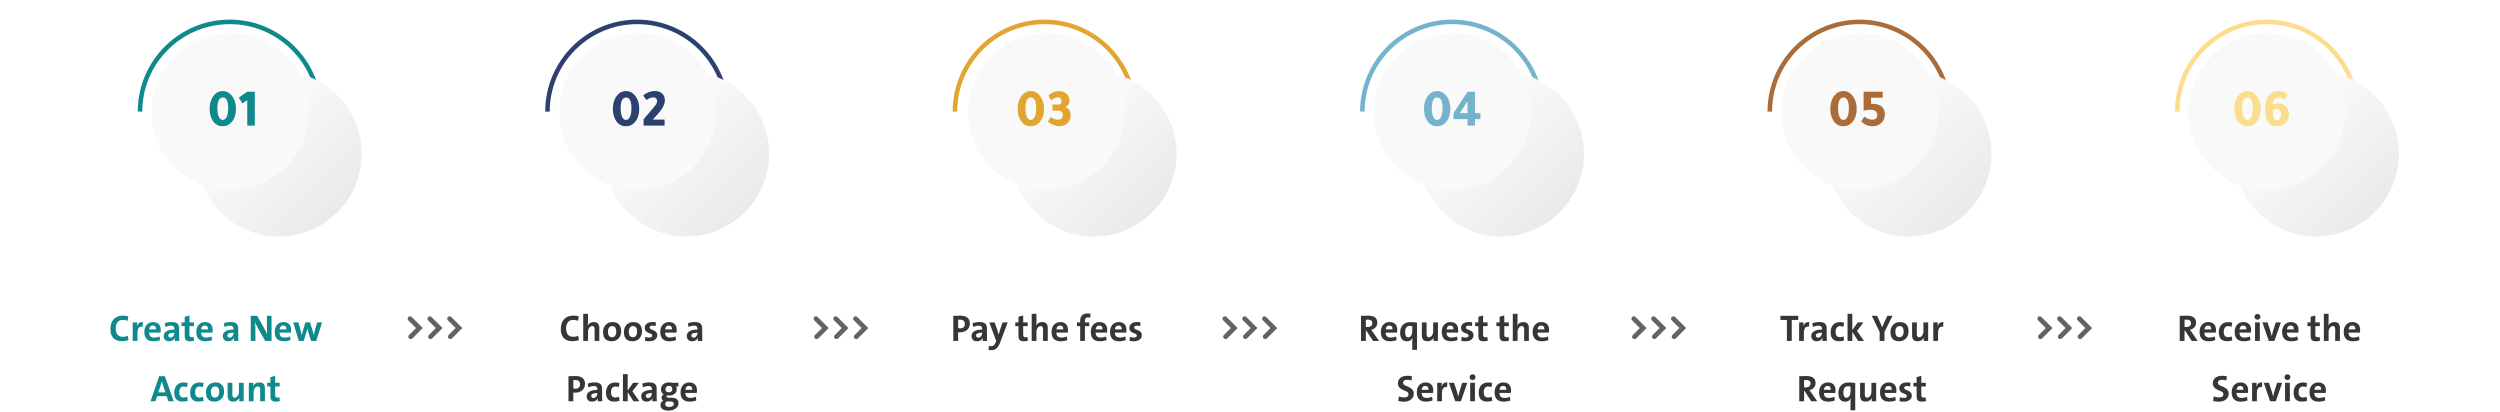 <svg width="1408" height="232" viewBox="0 0 1408 232" fill="none" xmlns="http://www.w3.org/2000/svg">
<g filter="url(#filter0_d_224_7018)">
<line x1="1163.36" y1="61.79" x2="1392" y2="61.79" stroke="white" stroke-width="0.794"/>
</g>
<rect x="1163.36" y="62.187" width="228.642" height="36.519" fill="white"/>
<path d="M1328.53 62.837H1325.99C1325.99 35.687 1303.9 13.601 1276.75 13.601C1249.61 13.601 1227.5 35.684 1227.5 62.837H1224.95C1224.95 34.279 1248.18 11.044 1276.74 11.044C1305.3 11.044 1328.53 34.279 1328.53 62.837Z" fill="#FCDD8D"/>
<g filter="url(#filter1_d_224_7018)">
<path d="M1230.21 64.01C1230.52 75.949 1235.39 87.316 1243.84 95.757C1252.29 104.199 1263.66 109.07 1275.6 109.363C1302 109.997 1323.79 88.297 1323.27 61.891C1323.1 53.418 1320.62 45.152 1316.09 37.985C1311.57 30.818 1305.17 25.023 1297.6 21.224C1294.37 19.597 1290.96 18.357 1287.44 17.527C1284.24 16.775 1280.97 16.364 1277.69 16.301C1251.26 15.78 1229.55 37.587 1230.21 64.01Z" fill="url(#paint0_linear_224_7018)"/>
</g>
<path d="M1307.96 94.058C1325.28 76.744 1325.33 48.73 1308.09 31.486C1290.84 14.242 1262.83 14.299 1245.52 31.612C1228.2 48.926 1228.15 76.94 1245.39 94.184C1262.63 111.428 1290.65 111.371 1307.96 94.058Z" fill="#F9F9F9"/>
<path d="M1265.74 51.292C1268.07 51.292 1269.96 52.408 1271.41 54.639C1272.61 56.488 1273.22 58.689 1273.22 61.242C1273.22 64.297 1272.45 66.749 1270.92 68.598C1269.56 70.267 1267.83 71.101 1265.74 71.101C1263.31 71.101 1261.42 70.035 1260.07 67.905C1258.92 66.116 1258.35 63.895 1258.35 61.242C1258.35 58.267 1259.11 55.825 1260.61 53.916C1261.96 52.167 1263.67 51.292 1265.74 51.292ZM1265.8 54.91C1263.77 54.91 1262.75 56.961 1262.75 61.061C1262.75 63.131 1263.04 64.759 1263.63 65.945C1264.15 67.01 1264.84 67.543 1265.71 67.543C1266.67 67.543 1267.43 66.97 1267.97 65.825C1268.53 64.679 1268.81 63.091 1268.81 61.061C1268.81 56.961 1267.81 54.91 1265.8 54.91ZM1288.36 53.222L1286.92 55.905C1285.53 55.242 1284.31 54.91 1283.27 54.91C1282.3 54.91 1281.53 55.282 1280.95 56.026C1280.36 56.77 1280.07 57.745 1280.07 58.95V59.041C1280.74 58.518 1281.71 58.257 1283 58.257C1284.87 58.257 1286.33 58.77 1287.4 59.795C1288.5 60.88 1289.06 62.468 1289.06 64.558C1289.06 66.307 1288.48 67.814 1287.34 69.081C1286.13 70.427 1284.49 71.101 1282.42 71.101C1277.98 71.101 1275.76 68.096 1275.76 62.086C1275.76 54.89 1278.22 51.292 1283.15 51.292C1284.09 51.292 1285.06 51.473 1286.04 51.835C1287.03 52.197 1287.8 52.659 1288.36 53.222ZM1280.07 61.965C1280.09 63.955 1280.21 65.322 1280.43 66.066C1280.78 67.232 1281.42 67.814 1282.36 67.814C1282.97 67.814 1283.49 67.493 1283.93 66.85C1284.39 66.186 1284.63 65.423 1284.63 64.558C1284.63 62.347 1283.75 61.242 1282 61.242C1281.26 61.242 1280.62 61.483 1280.07 61.965Z" fill="#FCDD8D"/>
<g filter="url(#filter2_d_224_7018)">
<line x1="16" y1="61.791" x2="244.642" y2="61.791" stroke="white" stroke-width="0.794"/>
</g>
<rect x="16" y="62.188" width="228.642" height="36.519" fill="white"/>
<path d="M181.168 62.838H178.632C178.632 35.688 156.543 13.601 129.395 13.601C102.248 13.601 80.141 35.685 80.141 62.838H77.59C77.59 34.28 100.823 11.044 129.384 11.044C157.945 11.044 181.168 34.28 181.168 62.838Z" fill="#0F898C"/>
<g filter="url(#filter3_d_224_7018)">
<path d="M82.855 64.011C83.156 75.95 88.035 87.316 96.483 95.758C104.931 104.199 116.301 109.071 128.24 109.363C154.643 109.997 176.435 88.297 175.908 61.892C175.737 53.418 173.256 45.152 168.732 37.985C164.208 30.819 157.813 25.023 150.237 21.224C147.01 19.598 143.602 18.357 140.084 17.527C136.885 16.776 133.615 16.365 130.329 16.301C103.9 15.78 82.188 37.587 82.855 64.011Z" fill="url(#paint1_linear_224_7018)"/>
</g>
<path d="M160.88 94.058C178.194 76.745 178.251 48.73 161.007 31.486C143.763 14.242 115.749 14.299 98.435 31.613C81.121 48.926 81.065 76.941 98.309 94.184C115.553 111.428 143.567 111.372 160.88 94.058Z" fill="#F9F9F9"/>
<path d="M125.429 51.293C127.761 51.293 129.65 52.408 131.097 54.639C132.303 56.489 132.906 58.69 132.906 61.242C132.906 64.297 132.143 66.749 130.615 68.599C129.248 70.267 127.52 71.101 125.429 71.101C122.997 71.101 121.108 70.036 119.761 67.905C118.615 66.116 118.043 63.895 118.043 61.242C118.043 58.267 118.796 55.825 120.304 53.916C121.65 52.167 123.359 51.293 125.429 51.293ZM125.489 54.911C123.459 54.911 122.444 56.961 122.444 61.061C122.444 63.132 122.736 64.76 123.319 65.945C123.841 67.011 124.535 67.543 125.399 67.543C126.364 67.543 127.118 66.971 127.66 65.825C128.223 64.679 128.504 63.091 128.504 61.061C128.504 56.961 127.499 54.911 125.489 54.911ZM143.502 51.655V70.739H139.251V56.509C138.99 56.69 138.598 56.931 138.076 57.232C137.352 57.654 136.819 57.996 136.478 58.257C136.216 57.795 135.784 57.061 135.181 56.056L135.061 55.876C134.88 55.574 134.699 55.273 134.518 54.971C135.201 54.448 136.226 53.725 137.593 52.8L137.925 52.589C138.488 52.187 138.93 51.876 139.251 51.655H143.502Z" fill="#0F898C"/>
<g filter="url(#filter4_d_224_7018)">
<line x1="245.475" y1="61.79" x2="474.117" y2="61.79" stroke="white" stroke-width="0.794"/>
</g>
<rect x="245.475" y="62.187" width="228.642" height="36.519" fill="white"/>
<path d="M410.641 62.838H408.105C408.105 35.688 386.015 13.601 358.868 13.601C331.721 13.601 309.613 35.685 309.613 62.838H307.062C307.062 34.28 330.295 11.044 358.856 11.044C387.417 11.044 410.641 34.28 410.641 62.838Z" fill="#2D4170"/>
<g filter="url(#filter5_d_224_7018)">
<path d="M312.327 64.011C312.629 75.95 317.508 87.316 325.956 95.757C334.404 104.199 345.773 109.07 357.712 109.363C384.115 109.997 405.907 88.297 405.381 61.891C405.21 53.418 402.729 45.152 398.205 37.985C393.681 30.818 387.286 25.023 379.71 21.224C376.482 19.598 373.074 18.357 369.557 17.527C366.357 16.776 363.088 16.364 359.802 16.301C333.372 15.78 311.661 37.587 312.327 64.011Z" fill="url(#paint2_linear_224_7018)"/>
</g>
<path d="M390.355 94.058C407.669 76.744 407.725 48.73 390.481 31.486C373.238 14.242 345.223 14.299 327.91 31.612C310.596 48.926 310.539 76.94 327.783 94.184C345.027 111.428 373.042 111.371 390.355 94.058Z" fill="#F9F9F9"/>
<path d="M352.546 51.292C354.878 51.292 356.767 52.408 358.215 54.639C359.421 56.488 360.024 58.689 360.024 61.242C360.024 64.297 359.26 66.749 357.732 68.598C356.365 70.267 354.637 71.101 352.546 71.101C350.114 71.101 348.225 70.035 346.878 67.905C345.733 66.116 345.16 63.895 345.16 61.242C345.16 58.267 345.914 55.825 347.421 53.916C348.768 52.167 350.476 51.292 352.546 51.292ZM352.607 54.91C350.577 54.91 349.562 56.961 349.562 61.061C349.562 63.131 349.853 64.759 350.436 65.945C350.959 67.01 351.652 67.543 352.516 67.543C353.481 67.543 354.235 66.97 354.777 65.825C355.34 64.679 355.622 63.091 355.622 61.061C355.622 56.961 354.617 54.91 352.607 54.91ZM362.479 70.739V67.151L367.122 61.694C368.489 60.106 369.323 59.061 369.625 58.559C369.926 58.056 370.077 57.463 370.077 56.78C370.077 56.217 369.876 55.755 369.474 55.393C369.072 55.031 368.57 54.85 367.967 54.85C366.781 54.85 365.464 55.343 364.017 56.328L362.238 53.735C364.308 52.087 366.479 51.262 368.75 51.262C370.499 51.262 371.886 51.725 372.911 52.649C373.936 53.554 374.449 54.84 374.449 56.508C374.449 58.237 373.685 60.136 372.157 62.207C371.574 62.991 370.077 64.709 367.665 67.362H374.298V70.739H362.479Z" fill="#2D4170"/>
<g filter="url(#filter6_d_224_7018)">
<line x1="474.939" y1="61.79" x2="703.582" y2="61.79" stroke="white" stroke-width="0.794"/>
</g>
<rect x="474.939" y="62.187" width="228.642" height="36.519" fill="white"/>
<path d="M640.11 62.838H637.574C637.574 35.688 615.484 13.601 588.337 13.601C561.19 13.601 539.082 35.685 539.082 62.838H536.531C536.531 34.28 559.764 11.044 588.325 11.044C616.886 11.044 640.11 34.28 640.11 62.838Z" fill="#E2A52F"/>
<g filter="url(#filter7_d_224_7018)">
<path d="M541.794 64.011C542.095 75.95 546.975 87.316 555.423 95.757C563.87 104.199 575.24 109.07 587.179 109.363C613.582 109.997 635.374 88.297 634.847 61.891C634.677 53.418 632.196 45.152 627.672 37.985C623.148 30.818 616.753 25.023 609.177 21.224C605.949 19.598 602.541 18.357 599.023 17.527C595.824 16.776 592.555 16.364 589.269 16.301C562.839 15.78 541.127 37.587 541.794 64.011Z" fill="url(#paint3_linear_224_7018)"/>
</g>
<path d="M620.66 94.058C637.973 76.744 638.03 48.73 620.786 31.486C603.542 14.242 575.528 14.299 558.214 31.612C540.901 48.926 540.844 76.94 558.088 94.184C575.332 111.428 603.346 111.371 620.66 94.058Z" fill="#F9F9F9"/>
<path d="M580.53 51.292C582.861 51.292 584.75 52.408 586.198 54.639C587.404 56.488 588.007 58.689 588.007 61.242C588.007 64.297 587.243 66.749 585.715 68.598C584.348 70.267 582.62 71.101 580.53 71.101C578.097 71.101 576.208 70.035 574.861 67.905C573.716 66.116 573.143 63.895 573.143 61.242C573.143 58.267 573.897 55.825 575.404 53.916C576.751 52.167 578.459 51.292 580.53 51.292ZM580.59 54.91C578.56 54.91 577.545 56.961 577.545 61.061C577.545 63.131 577.836 64.759 578.419 65.945C578.942 67.01 579.635 67.543 580.499 67.543C581.464 67.543 582.218 66.97 582.761 65.825C583.323 64.679 583.605 63.091 583.605 61.061C583.605 56.961 582.6 54.91 580.59 54.91ZM592.784 62.327V58.89H595.739H595.98C596.683 58.89 597.166 58.749 597.427 58.468C597.708 58.187 597.849 57.674 597.849 56.931C597.849 56.287 597.668 55.775 597.306 55.393C596.945 55.011 596.462 54.82 595.859 54.82C594.613 54.82 593.337 55.403 592.03 56.569L590.493 53.825C592.181 52.137 594.1 51.292 596.251 51.292C598.02 51.292 599.477 51.795 600.623 52.8C601.728 53.745 602.281 55.001 602.281 56.569C602.281 57.574 602.12 58.347 601.799 58.89C601.477 59.433 600.904 59.895 600.08 60.277C602.01 61.081 602.974 62.569 602.974 64.739C602.974 67.151 602.16 68.89 600.532 69.955C599.407 70.699 597.99 71.071 596.281 71.071C595.357 71.071 594.281 70.809 593.055 70.287C591.829 69.764 590.854 69.151 590.131 68.448L591.849 65.885C592.894 66.89 594.281 67.392 596.01 67.392C596.794 67.392 597.417 67.161 597.879 66.699C598.342 66.237 598.573 65.614 598.573 64.83C598.573 63.161 597.628 62.327 595.739 62.327H592.784Z" fill="#E2A52F"/>
<g filter="url(#filter8_d_224_7018)">
<line x1="704.414" y1="61.791" x2="933.056" y2="61.791" stroke="white" stroke-width="0.794"/>
</g>
<rect x="704.414" y="62.188" width="228.642" height="36.519" fill="white"/>
<path d="M869.582 62.838H867.046C867.046 35.688 844.957 13.601 817.81 13.601C790.662 13.601 768.555 35.685 768.555 62.838H766.004C766.004 34.28 789.237 11.044 817.798 11.044C846.359 11.044 869.582 34.28 869.582 62.838Z" fill="#75B2CB"/>
<g filter="url(#filter9_d_224_7018)">
<path d="M771.269 64.011C771.57 75.95 776.449 87.316 784.897 95.757C793.345 104.199 804.715 109.07 816.654 109.363C843.057 109.997 864.849 88.297 864.322 61.891C864.151 53.418 861.67 45.152 857.146 37.985C852.623 30.818 846.227 25.023 838.651 21.224C835.424 19.598 832.016 18.357 828.498 17.527C825.299 16.776 822.029 16.364 818.743 16.301C792.314 15.78 770.602 37.587 771.269 64.011Z" fill="url(#paint4_linear_224_7018)"/>
</g>
<path d="M849.295 94.058C866.608 76.745 866.665 48.73 849.421 31.486C832.177 14.242 804.163 14.299 786.849 31.613C769.535 48.926 769.479 76.941 786.723 94.184C803.967 111.428 831.981 111.372 849.295 94.058Z" fill="#F9F9F9"/>
<path d="M809.381 51.293C811.712 51.293 813.601 52.408 815.049 54.639C816.255 56.489 816.858 58.69 816.858 61.242C816.858 64.297 816.094 66.749 814.566 68.599C813.199 70.267 811.471 71.101 809.381 71.101C806.948 71.101 805.059 70.036 803.712 67.905C802.567 66.116 801.994 63.895 801.994 61.242C801.994 58.267 802.748 55.825 804.255 53.916C805.602 52.167 807.31 51.293 809.381 51.293ZM809.441 54.911C807.411 54.911 806.396 56.961 806.396 61.061C806.396 63.132 806.687 64.76 807.27 65.945C807.793 67.011 808.486 67.543 809.35 67.543C810.315 67.543 811.069 66.971 811.612 65.825C812.174 64.679 812.456 63.091 812.456 61.061C812.456 56.961 811.451 54.911 809.441 54.911ZM818.62 63.714C821.153 59.835 823.796 55.815 826.549 51.655H830.71V63.714H833.785V67.091H830.71V70.739H826.489V67.091H818.62V63.714ZM822.238 63.714H826.489V57.051C826.007 57.795 825.404 58.74 824.68 59.885C823.615 61.554 822.801 62.83 822.238 63.714Z" fill="#75B2CB"/>
<g filter="url(#filter10_d_224_7018)">
<line x1="933.889" y1="61.79" x2="1162.53" y2="61.79" stroke="white" stroke-width="0.794"/>
</g>
<rect x="933.889" y="62.187" width="228.642" height="36.519" fill="white"/>
<path d="M1099.06 62.838H1096.52C1096.52 35.688 1074.43 13.601 1047.28 13.601C1020.14 13.601 998.028 35.685 998.028 62.838H995.477C995.477 34.28 1018.71 11.044 1047.27 11.044C1075.83 11.044 1099.06 34.28 1099.06 62.838Z" fill="#AA6C39"/>
<g filter="url(#filter11_d_224_7018)">
<path d="M1000.74 64.01C1001.04 75.949 1005.92 87.316 1014.37 95.757C1022.82 104.199 1034.19 109.07 1046.13 109.363C1072.53 109.997 1094.32 88.297 1093.79 61.891C1093.62 53.418 1091.14 45.152 1086.62 37.985C1082.1 30.818 1075.7 25.023 1068.12 21.224C1064.9 19.597 1061.49 18.357 1057.97 17.527C1054.77 16.775 1051.5 16.364 1048.22 16.301C1021.79 15.78 1000.07 37.587 1000.74 64.01Z" fill="url(#paint5_linear_224_7018)"/>
</g>
<path d="M1078.77 94.058C1096.08 76.745 1096.14 48.73 1078.9 31.486C1061.65 14.242 1033.64 14.299 1016.32 31.613C999.01 48.926 998.954 76.941 1016.2 94.184C1033.44 111.428 1061.46 111.372 1078.77 94.058Z" fill="#F9F9F9"/>
<path d="M1038.21 51.292C1040.54 51.292 1042.43 52.408 1043.88 54.639C1045.08 56.488 1045.69 58.689 1045.69 61.242C1045.69 64.297 1044.92 66.749 1043.39 68.598C1042.03 70.267 1040.3 71.101 1038.21 71.101C1035.78 71.101 1033.89 70.035 1032.54 67.905C1031.39 66.116 1030.82 63.895 1030.82 61.242C1030.82 58.267 1031.58 55.825 1033.08 53.916C1034.43 52.167 1036.14 51.292 1038.21 51.292ZM1038.27 54.91C1036.24 54.91 1035.22 56.961 1035.22 61.061C1035.22 63.131 1035.52 64.759 1036.1 65.945C1036.62 67.01 1037.31 67.543 1038.18 67.543C1039.14 67.543 1039.9 66.97 1040.44 65.825C1041 64.679 1041.28 63.091 1041.28 61.061C1041.28 56.961 1040.28 54.91 1038.27 54.91ZM1060.35 55.031H1053.78V58.559C1054.02 58.498 1054.29 58.468 1054.59 58.468C1056.95 58.468 1058.71 59.031 1059.9 60.157C1061.01 61.202 1061.56 62.669 1061.56 64.558C1061.56 66.488 1060.83 68.096 1059.39 69.382C1058.1 70.528 1056.54 71.101 1054.71 71.101C1052.2 71.101 1050.04 70.186 1048.23 68.357L1049.98 65.674C1051.49 66.82 1052.93 67.392 1054.29 67.392C1056.26 67.392 1057.25 66.538 1057.25 64.83C1057.25 62.82 1055.91 61.815 1053.24 61.815C1052.27 61.815 1051.24 61.945 1050.13 62.207L1050.01 62.237C1049.81 62.297 1049.67 62.337 1049.59 62.357V51.654H1060.35V55.031Z" fill="#AA6C39"/>
<path d="M1149.18 190.974C1148.92 190.971 1148.66 190.891 1148.44 190.742C1148.22 190.593 1148.05 190.383 1147.95 190.137C1147.85 189.892 1147.82 189.622 1147.87 189.362C1147.92 189.102 1148.05 188.863 1148.24 188.675L1152.17 184.756L1147.89 180.473C1147.76 180.351 1147.65 180.202 1147.57 180.036C1147.5 179.87 1147.45 179.691 1147.45 179.508C1147.45 179.326 1147.48 179.145 1147.55 178.975C1147.61 178.806 1147.71 178.652 1147.84 178.523C1147.97 178.395 1148.13 178.293 1148.3 178.225C1148.47 178.158 1148.65 178.125 1148.83 178.129C1149.01 178.134 1149.19 178.175 1149.36 178.251C1149.52 178.327 1149.67 178.435 1149.79 178.57L1155.98 184.756L1150.15 190.587C1150.02 190.713 1149.87 190.811 1149.7 190.878C1149.54 190.944 1149.36 190.977 1149.18 190.974Z" fill="#636363"/>
<path d="M1160.34 190.974C1160.08 190.971 1159.82 190.891 1159.6 190.742C1159.38 190.593 1159.21 190.383 1159.11 190.137C1159.01 189.892 1158.98 189.622 1159.03 189.362C1159.09 189.102 1159.21 188.863 1159.4 188.675L1163.31 184.756L1159.03 180.473C1158.9 180.351 1158.79 180.202 1158.71 180.036C1158.64 179.87 1158.59 179.691 1158.59 179.508C1158.59 179.326 1158.62 179.145 1158.69 178.975C1158.75 178.806 1158.86 178.652 1158.98 178.523C1159.11 178.395 1159.27 178.293 1159.44 178.225C1159.61 178.158 1159.79 178.125 1159.97 178.129C1160.15 178.134 1160.33 178.175 1160.5 178.251C1160.66 178.327 1160.81 178.435 1160.93 178.57L1167.12 184.756L1161.29 190.587C1161.04 190.835 1160.7 190.974 1160.34 190.974Z" fill="#636363"/>
<path d="M1171.5 190.974C1171.23 190.971 1170.97 190.891 1170.75 190.742C1170.53 190.593 1170.36 190.383 1170.26 190.137C1170.16 189.892 1170.14 189.622 1170.19 189.362C1170.24 189.102 1170.37 188.863 1170.56 188.675L1174.47 184.756L1170.19 180.473C1170.06 180.351 1169.95 180.202 1169.87 180.036C1169.8 179.87 1169.75 179.691 1169.75 179.508C1169.75 179.326 1169.78 179.145 1169.85 178.975C1169.91 178.806 1170.02 178.652 1170.14 178.523C1170.27 178.395 1170.43 178.293 1170.6 178.225C1170.77 178.158 1170.95 178.125 1171.13 178.129C1171.31 178.134 1171.49 178.175 1171.66 178.251C1171.82 178.327 1171.97 178.435 1172.09 178.57L1178.28 184.756L1172.45 190.587C1172.2 190.837 1171.85 190.976 1171.5 190.974Z" fill="#636363"/>
<path d="M920.544 190.974C920.279 190.971 920.02 190.891 919.801 190.742C919.581 190.593 919.41 190.383 919.309 190.137C919.209 189.892 919.183 189.622 919.235 189.362C919.287 189.102 919.415 188.863 919.602 188.675L923.534 184.756L919.254 180.473C919.119 180.351 919.01 180.202 918.934 180.036C918.859 179.87 918.817 179.691 918.813 179.508C918.809 179.326 918.841 179.145 918.909 178.975C918.977 178.806 919.078 178.652 919.207 178.523C919.336 178.395 919.49 178.293 919.659 178.225C919.828 178.158 920.01 178.125 920.192 178.129C920.374 178.134 920.554 178.175 920.72 178.251C920.885 178.327 921.034 178.435 921.157 178.57L927.343 184.756L921.512 190.587C921.384 190.713 921.233 190.811 921.067 190.878C920.901 190.944 920.723 190.977 920.544 190.974Z" fill="#636363"/>
<path d="M931.707 190.974C931.442 190.971 931.183 190.891 930.963 190.742C930.744 190.593 930.573 190.383 930.472 190.137C930.371 189.892 930.346 189.622 930.398 189.362C930.45 189.102 930.578 188.863 930.765 188.675L934.674 184.756L930.394 180.473C930.259 180.351 930.151 180.202 930.075 180.036C929.999 179.87 929.958 179.691 929.954 179.508C929.949 179.326 929.982 179.145 930.05 178.975C930.117 178.806 930.219 178.652 930.348 178.523C930.477 178.395 930.63 178.293 930.8 178.225C930.969 178.158 931.15 178.125 931.333 178.129C931.515 178.134 931.694 178.175 931.86 178.251C932.026 178.327 932.175 178.435 932.297 178.57L938.483 184.756L932.652 190.587C932.4 190.835 932.061 190.974 931.707 190.974Z" fill="#636363"/>
<path d="M942.861 190.974C942.596 190.971 942.337 190.891 942.117 190.742C941.897 190.593 941.727 190.383 941.626 190.137C941.525 189.892 941.499 189.622 941.552 189.362C941.604 189.102 941.731 188.863 941.919 188.675L945.838 184.756L941.555 180.473C941.42 180.351 941.311 180.202 941.235 180.036C941.159 179.87 941.118 179.691 941.114 179.508C941.109 179.326 941.142 179.145 941.21 178.975C941.277 178.806 941.379 178.652 941.508 178.523C941.637 178.395 941.791 178.293 941.96 178.225C942.129 178.158 942.31 178.125 942.493 178.129C942.675 178.134 942.854 178.175 943.02 178.251C943.186 178.327 943.335 178.435 943.457 178.57L949.643 184.756L943.812 190.587C943.559 190.837 943.217 190.976 942.861 190.974Z" fill="#636363"/>
<path d="M690.234 190.974C689.969 190.971 689.71 190.891 689.49 190.742C689.27 190.593 689.1 190.383 688.999 190.137C688.898 189.892 688.872 189.622 688.925 189.362C688.977 189.102 689.104 188.863 689.292 188.675L693.223 184.756L688.943 180.473C688.808 180.351 688.7 180.202 688.624 180.036C688.548 179.87 688.507 179.691 688.502 179.508C688.498 179.326 688.531 179.145 688.598 178.975C688.666 178.806 688.768 178.652 688.897 178.523C689.025 178.395 689.179 178.293 689.349 178.225C689.518 178.158 689.699 178.125 689.881 178.129C690.064 178.134 690.243 178.175 690.409 178.251C690.575 178.327 690.724 178.435 690.846 178.57L697.032 184.756L691.201 190.587C691.073 190.713 690.922 190.811 690.756 190.878C690.59 190.944 690.413 190.977 690.234 190.974Z" fill="#636363"/>
<path d="M701.396 190.974C701.131 190.971 700.872 190.891 700.653 190.742C700.433 190.593 700.262 190.383 700.162 190.137C700.061 189.892 700.035 189.622 700.087 189.362C700.139 189.102 700.267 188.863 700.454 188.675L704.364 184.756L700.084 180.473C699.949 180.351 699.84 180.202 699.764 180.036C699.689 179.87 699.647 179.691 699.643 179.508C699.639 179.326 699.671 179.145 699.739 178.975C699.807 178.806 699.908 178.652 700.037 178.523C700.166 178.395 700.32 178.293 700.489 178.225C700.658 178.158 700.84 178.125 701.022 178.129C701.204 178.134 701.384 178.175 701.55 178.251C701.715 178.327 701.864 178.435 701.987 178.57L708.173 184.756L702.342 190.587C702.089 190.835 701.75 190.974 701.396 190.974Z" fill="#636363"/>
<path d="M712.55 190.974C712.285 190.971 712.026 190.891 711.807 190.742C711.587 190.593 711.416 190.383 711.315 190.137C711.215 189.892 711.189 189.622 711.241 189.362C711.293 189.102 711.421 188.863 711.608 188.675L715.527 184.756L711.244 180.473C711.109 180.351 711 180.202 710.925 180.036C710.849 179.87 710.807 179.691 710.803 179.508C710.799 179.326 710.831 179.145 710.899 178.975C710.967 178.806 711.068 178.652 711.197 178.523C711.326 178.395 711.48 178.293 711.649 178.225C711.819 178.158 712 178.125 712.182 178.129C712.364 178.134 712.544 178.175 712.71 178.251C712.876 178.327 713.024 178.435 713.147 178.57L719.333 184.756L713.502 190.587C713.248 190.837 712.906 190.976 712.55 190.974Z" fill="#636363"/>
<path d="M459.927 190.974C459.662 190.971 459.403 190.891 459.183 190.742C458.964 190.593 458.793 190.383 458.692 190.137C458.592 189.892 458.566 189.622 458.618 189.362C458.67 189.102 458.798 188.863 458.985 188.675L462.917 184.756L458.637 180.473C458.502 180.351 458.393 180.202 458.317 180.036C458.241 179.87 458.2 179.691 458.196 179.508C458.191 179.326 458.224 179.145 458.292 178.975C458.36 178.806 458.461 178.652 458.59 178.523C458.719 178.395 458.873 178.293 459.042 178.225C459.211 178.158 459.392 178.125 459.575 178.129C459.757 178.134 459.936 178.175 460.102 178.251C460.268 178.327 460.417 178.435 460.54 178.57L466.726 184.756L460.894 190.587C460.767 190.713 460.616 190.811 460.45 190.878C460.284 190.944 460.106 190.977 459.927 190.974Z" fill="#636363"/>
<path d="M471.09 190.974C470.825 190.971 470.566 190.891 470.346 190.742C470.126 190.593 469.956 190.383 469.855 190.137C469.754 189.892 469.728 189.622 469.781 189.362C469.833 189.102 469.96 188.863 470.148 188.675L474.057 184.756L469.777 180.473C469.642 180.351 469.534 180.202 469.458 180.036C469.382 179.87 469.341 179.691 469.336 179.508C469.332 179.326 469.365 179.145 469.432 178.975C469.5 178.806 469.602 178.652 469.73 178.523C469.859 178.395 470.013 178.293 470.182 178.225C470.352 178.158 470.533 178.125 470.715 178.129C470.898 178.134 471.077 178.175 471.243 178.251C471.409 178.327 471.558 178.435 471.68 178.57L477.866 184.756L472.035 190.587C471.783 190.835 471.443 190.974 471.09 190.974Z" fill="#636363"/>
<path d="M482.244 190.974C481.978 190.971 481.72 190.891 481.5 190.742C481.28 190.593 481.109 190.383 481.009 190.137C480.908 189.892 480.882 189.622 480.934 189.362C480.986 189.102 481.114 188.863 481.302 188.675L485.221 184.756L480.937 180.473C480.802 180.351 480.694 180.202 480.618 180.036C480.542 179.87 480.501 179.691 480.496 179.508C480.492 179.326 480.525 179.145 480.593 178.975C480.66 178.806 480.762 178.652 480.891 178.523C481.02 178.395 481.173 178.293 481.343 178.225C481.512 178.158 481.693 178.125 481.875 178.129C482.058 178.134 482.237 178.175 482.403 178.251C482.569 178.327 482.718 178.435 482.84 178.57L489.026 184.756L483.195 190.587C482.942 190.837 482.599 190.976 482.244 190.974Z" fill="#636363"/>
<path d="M231.292 190.974C231.027 190.971 230.768 190.891 230.549 190.742C230.329 190.593 230.158 190.383 230.058 190.137C229.957 189.892 229.931 189.622 229.983 189.362C230.035 189.102 230.163 188.863 230.35 188.675L234.282 184.756L230.002 180.473C229.867 180.351 229.758 180.202 229.682 180.036C229.607 179.87 229.565 179.691 229.561 179.508C229.557 179.326 229.589 179.145 229.657 178.975C229.725 178.806 229.826 178.652 229.955 178.523C230.084 178.395 230.238 178.293 230.407 178.225C230.576 178.158 230.758 178.125 230.94 178.129C231.122 178.134 231.302 178.175 231.468 178.251C231.633 178.327 231.782 178.435 231.905 178.57L238.091 184.756L232.26 190.587C232.132 190.713 231.981 190.811 231.815 190.878C231.649 190.944 231.471 190.977 231.292 190.974Z" fill="#636363"/>
<path d="M242.455 190.974C242.19 190.971 241.931 190.891 241.711 190.742C241.492 190.593 241.321 190.383 241.22 190.137C241.12 189.892 241.094 189.622 241.146 189.362C241.198 189.102 241.326 188.863 241.513 188.675L245.422 184.756L241.142 180.473C241.008 180.351 240.899 180.202 240.823 180.036C240.747 179.87 240.706 179.691 240.702 179.508C240.697 179.326 240.73 179.145 240.798 178.975C240.865 178.806 240.967 178.652 241.096 178.523C241.225 178.395 241.378 178.293 241.548 178.225C241.717 178.158 241.898 178.125 242.081 178.129C242.263 178.134 242.442 178.175 242.608 178.251C242.774 178.327 242.923 178.435 243.045 178.57L249.231 184.756L243.4 190.587C243.148 190.835 242.809 190.974 242.455 190.974Z" fill="#636363"/>
<path d="M253.609 190.974C253.344 190.971 253.085 190.891 252.865 190.742C252.645 190.593 252.475 190.383 252.374 190.137C252.273 189.892 252.248 189.622 252.3 189.362C252.352 189.102 252.479 188.863 252.667 188.675L256.586 184.756L252.303 180.473C252.168 180.351 252.059 180.202 251.983 180.036C251.907 179.87 251.866 179.691 251.862 179.508C251.857 179.326 251.89 179.145 251.958 178.975C252.026 178.806 252.127 178.652 252.256 178.523C252.385 178.395 252.539 178.293 252.708 178.225C252.877 178.158 253.058 178.125 253.241 178.129C253.423 178.134 253.603 178.175 253.768 178.251C253.934 178.327 254.083 178.435 254.206 178.57L260.392 184.756L254.56 190.587C254.307 190.837 253.965 190.976 253.609 190.974Z" fill="#636363"/>
<path d="M1234.39 192L1230.58 186.163H1230.34V192H1227.62V177.871C1228.61 177.81 1229.96 177.779 1231.68 177.779C1235.1 177.779 1236.81 179.108 1236.81 181.767C1236.81 182.789 1236.48 183.665 1235.81 184.394C1235.17 185.089 1234.35 185.525 1233.34 185.702C1233.87 186.398 1234.25 186.912 1234.47 187.246L1237.75 192H1234.39ZM1233.97 182.032C1233.97 180.676 1233.12 179.998 1231.41 179.998C1230.97 179.998 1230.61 180.022 1230.34 180.069V184.149C1230.59 184.176 1230.92 184.189 1231.32 184.189C1232.14 184.189 1232.78 183.995 1233.25 183.607C1233.73 183.218 1233.97 182.693 1233.97 182.032ZM1248.04 185.805C1248.04 186.425 1248 186.926 1247.94 187.308H1241.51C1241.51 189.182 1242.46 190.119 1244.38 190.119C1245.39 190.119 1246.39 189.914 1247.39 189.506L1247.68 191.54C1246.47 191.983 1245.22 192.204 1243.92 192.204C1240.5 192.204 1238.79 190.432 1238.79 186.888C1238.79 185.287 1239.22 183.982 1240.09 182.973C1241 181.916 1242.21 181.388 1243.72 181.388C1245.17 181.388 1246.27 181.814 1247.03 182.666C1247.7 183.436 1248.04 184.483 1248.04 185.805ZM1245.38 185.529C1245.42 184.077 1244.82 183.351 1243.58 183.351C1242.37 183.351 1241.68 184.077 1241.53 185.529H1245.38ZM1257.24 191.704C1256.41 192.024 1255.43 192.184 1254.31 192.184C1251.19 192.184 1249.62 190.504 1249.62 187.144C1249.62 185.44 1250.06 184.077 1250.92 183.055C1251.85 181.957 1253.19 181.409 1254.92 181.409C1255.75 181.409 1256.51 181.528 1257.2 181.767L1256.78 184.067C1256.13 183.801 1255.48 183.668 1254.84 183.668C1254.06 183.668 1253.46 183.961 1253.04 184.547C1252.63 185.106 1252.42 185.88 1252.42 186.868C1252.42 188.879 1253.23 189.884 1254.86 189.884C1255.59 189.884 1256.26 189.744 1256.89 189.465L1257.24 191.704ZM1267.81 185.805C1267.81 186.425 1267.78 186.926 1267.71 187.308H1261.28C1261.28 189.182 1262.23 190.119 1264.15 190.119C1265.16 190.119 1266.16 189.914 1267.17 189.506L1267.45 191.54C1266.25 191.983 1264.99 192.204 1263.69 192.204C1260.27 192.204 1258.56 190.432 1258.56 186.888C1258.56 185.287 1258.99 183.982 1259.87 182.973C1260.77 181.916 1261.98 181.388 1263.5 181.388C1264.94 181.388 1266.04 181.814 1266.8 182.666C1267.47 183.436 1267.81 184.483 1267.81 185.805ZM1265.15 185.529C1265.19 184.077 1264.59 183.351 1263.35 183.351C1262.14 183.351 1261.45 184.077 1261.3 185.529H1265.15ZM1273.06 178.434C1273.06 178.877 1272.9 179.255 1272.57 179.569C1272.24 179.889 1271.84 180.049 1271.39 180.049C1270.92 180.049 1270.53 179.892 1270.21 179.579C1269.89 179.265 1269.73 178.884 1269.73 178.434C1269.73 177.984 1269.89 177.599 1270.21 177.279C1270.53 176.958 1270.92 176.798 1271.39 176.798C1271.85 176.798 1272.25 176.955 1272.57 177.268C1272.9 177.589 1273.06 177.977 1273.06 178.434ZM1270.05 192V181.593H1272.73V192H1270.05ZM1280.96 192H1277.77L1274.19 181.593H1277.08L1278.75 186.623C1279.06 187.645 1279.28 188.51 1279.42 189.219H1279.46C1279.64 188.361 1279.85 187.502 1280.1 186.643L1281.72 181.593H1284.56L1280.96 192ZM1294.53 185.805C1294.53 186.425 1294.5 186.926 1294.43 187.308H1288C1288 189.182 1288.96 190.119 1290.87 190.119C1291.88 190.119 1292.89 189.914 1293.89 189.506L1294.18 191.54C1292.97 191.983 1291.71 192.204 1290.41 192.204C1286.99 192.204 1285.28 190.432 1285.28 186.888C1285.28 185.287 1285.72 183.982 1286.59 182.973C1287.5 181.916 1288.71 181.388 1290.22 181.388C1291.66 181.388 1292.76 181.814 1293.52 182.666C1294.2 183.436 1294.53 184.483 1294.53 185.805ZM1291.88 185.529C1291.92 184.077 1291.32 183.351 1290.08 183.351C1288.86 183.351 1288.18 184.077 1288.02 185.529H1291.88ZM1306.62 191.918C1305.84 192.109 1305.09 192.204 1304.36 192.204C1303.21 192.204 1302.42 191.966 1301.99 191.489C1301.56 191.012 1301.34 190.163 1301.34 188.943V183.668H1299.54V181.593H1301.34V178.393L1304 177.677V181.593H1306.54V183.668H1304V188.228C1304 188.896 1304.09 189.349 1304.28 189.587C1304.45 189.826 1304.77 189.945 1305.24 189.945C1305.7 189.945 1306.1 189.897 1306.43 189.802L1306.62 191.918ZM1315.18 192V185.345C1315.18 184.2 1314.75 183.627 1313.89 183.627C1313.22 183.627 1312.65 183.958 1312.18 184.619C1311.71 185.28 1311.47 186.074 1311.47 187.001V192H1308.79V176.716H1311.47V181.194C1311.47 182.066 1311.41 182.772 1311.29 183.31H1311.33C1312 182.029 1313.14 181.388 1314.74 181.388C1316.81 181.388 1317.84 182.489 1317.84 184.69V192H1315.18ZM1329.23 185.805C1329.23 186.425 1329.2 186.926 1329.13 187.308H1322.7C1322.7 189.182 1323.66 190.119 1325.57 190.119C1326.58 190.119 1327.58 189.914 1328.59 189.506L1328.87 191.54C1327.67 191.983 1326.41 192.204 1325.11 192.204C1321.69 192.204 1319.98 190.432 1319.98 186.888C1319.98 185.287 1320.41 183.982 1321.29 182.973C1322.19 181.916 1323.4 181.388 1324.92 181.388C1326.36 181.388 1327.46 181.814 1328.22 182.666C1328.89 183.436 1329.23 184.483 1329.23 185.805ZM1326.57 185.529C1326.61 184.077 1326.01 183.351 1324.77 183.351C1323.56 183.351 1322.88 184.077 1322.72 185.529H1326.57ZM1255.19 221.665C1255.19 222.988 1254.69 224.075 1253.69 224.927C1252.67 225.799 1251.35 226.235 1249.73 226.235C1248.5 226.235 1247.41 226.109 1246.46 225.857L1246.76 223.24C1247.73 223.642 1248.75 223.843 1249.84 223.843C1251.42 223.843 1252.21 223.229 1252.21 222.003C1252.21 221.417 1251.9 220.936 1251.28 220.561C1251.11 220.466 1250.43 220.169 1249.23 219.672C1247.25 218.861 1246.26 217.6 1246.26 215.889C1246.26 214.608 1246.72 213.586 1247.65 212.822C1248.6 212.032 1249.92 211.636 1251.6 211.636C1252.44 211.636 1253.29 211.728 1254.15 211.912L1253.91 214.294C1253.09 214.029 1252.28 213.896 1251.47 213.896C1249.93 213.896 1249.15 214.461 1249.15 215.593C1249.15 216.138 1249.47 216.598 1250.09 216.973C1250.23 217.055 1250.92 217.361 1252.18 217.893C1254.19 218.752 1255.19 220.009 1255.19 221.665ZM1266.14 219.805C1266.14 220.425 1266.11 220.926 1266.04 221.308H1259.61C1259.61 223.182 1260.57 224.119 1262.48 224.119C1263.49 224.119 1264.5 223.914 1265.5 223.506L1265.79 225.54C1264.58 225.983 1263.32 226.204 1262.02 226.204C1258.6 226.204 1256.89 224.432 1256.89 220.888C1256.89 219.287 1257.33 217.982 1258.2 216.973C1259.11 215.916 1260.32 215.388 1261.83 215.388C1263.27 215.388 1264.37 215.814 1265.13 216.666C1265.81 217.436 1266.14 218.483 1266.14 219.805ZM1263.49 219.529C1263.53 218.077 1262.93 217.351 1261.69 217.351C1260.47 217.351 1259.79 218.077 1259.63 219.529H1263.49ZM1273.95 218.005C1272.02 217.624 1271.06 218.871 1271.06 221.747V226H1268.38V215.593H1270.92C1270.92 216.254 1270.85 216.952 1270.72 217.688H1270.76C1271.4 216.005 1272.51 215.238 1274.08 215.388L1273.95 218.005ZM1281.72 226H1278.53L1274.96 215.593H1277.85L1279.52 220.623C1279.82 221.645 1280.05 222.51 1280.19 223.219H1280.23C1280.41 222.361 1280.62 221.502 1280.86 220.643L1282.49 215.593H1285.32L1281.72 226ZM1289.96 212.434C1289.96 212.877 1289.8 213.255 1289.47 213.569C1289.14 213.889 1288.74 214.049 1288.29 214.049C1287.82 214.049 1287.43 213.892 1287.11 213.579C1286.79 213.265 1286.63 212.884 1286.63 212.434C1286.63 211.984 1286.79 211.599 1287.11 211.279C1287.43 210.958 1287.82 210.798 1288.29 210.798C1288.75 210.798 1289.15 210.955 1289.47 211.268C1289.8 211.589 1289.96 211.977 1289.96 212.434ZM1286.95 226V215.593H1289.63V226H1286.95ZM1299.39 225.704C1298.56 226.024 1297.58 226.184 1296.47 226.184C1293.34 226.184 1291.77 224.504 1291.77 221.144C1291.77 219.44 1292.21 218.077 1293.07 217.055C1294 215.957 1295.34 215.409 1297.07 215.409C1297.9 215.409 1298.66 215.528 1299.35 215.767L1298.93 218.067C1298.28 217.801 1297.63 217.668 1296.99 217.668C1296.21 217.668 1295.61 217.961 1295.19 218.547C1294.78 219.106 1294.57 219.88 1294.57 220.868C1294.57 222.879 1295.39 223.884 1297.01 223.884C1297.74 223.884 1298.41 223.744 1299.04 223.465L1299.39 225.704ZM1309.96 219.805C1309.96 220.425 1309.93 220.926 1309.86 221.308H1303.43C1303.43 223.182 1304.38 224.119 1306.3 224.119C1307.31 224.119 1308.31 223.914 1309.32 223.506L1309.6 225.54C1308.4 225.983 1307.14 226.204 1305.84 226.204C1302.42 226.204 1300.71 224.432 1300.71 220.888C1300.71 219.287 1301.14 217.982 1302.02 216.973C1302.92 215.916 1304.13 215.388 1305.65 215.388C1307.09 215.388 1308.19 215.814 1308.95 216.666C1309.62 217.436 1309.96 218.483 1309.96 219.805ZM1307.3 219.529C1307.34 218.077 1306.74 217.351 1305.5 217.351C1304.29 217.351 1303.6 218.077 1303.45 219.529H1307.3Z" fill="#363636"/>
<path d="M1009.11 180.192V192H1006.38V180.192H1002.72V177.871H1012.77V180.192H1009.11ZM1018.83 184.005C1016.9 183.624 1015.94 184.871 1015.94 187.747V192H1013.26V181.593H1015.8C1015.8 182.254 1015.73 182.952 1015.6 183.688H1015.64C1016.28 182.005 1017.39 181.238 1018.96 181.388L1018.83 184.005ZM1026.33 192C1026.33 191.284 1026.36 190.698 1026.43 190.242L1026.41 190.221C1025.84 191.543 1024.74 192.204 1023.09 192.204C1022.17 192.204 1021.43 191.922 1020.89 191.356C1020.37 190.811 1020.11 190.105 1020.11 189.24C1020.11 188.033 1020.66 187.12 1021.75 186.5C1022.78 185.907 1024.24 185.61 1026.12 185.61V185.232C1026.12 184.592 1025.98 184.132 1025.7 183.852C1025.42 183.559 1024.94 183.412 1024.26 183.412C1023.27 183.412 1022.22 183.651 1021.11 184.128L1020.67 182.073C1021.86 181.603 1023.17 181.368 1024.61 181.368C1026.16 181.368 1027.26 181.688 1027.91 182.329C1028.5 182.901 1028.8 183.801 1028.8 185.028V189.322C1028.8 190.344 1028.83 191.237 1028.88 192H1026.33ZM1026.12 187.369C1023.83 187.369 1022.69 187.894 1022.69 188.943C1022.69 189.291 1022.8 189.577 1023.02 189.802C1023.26 190.041 1023.56 190.16 1023.94 190.16C1024.57 190.16 1025.1 189.897 1025.52 189.373C1025.92 188.875 1026.12 188.299 1026.12 187.645V187.369ZM1038.63 191.704C1037.79 192.024 1036.82 192.184 1035.7 192.184C1032.57 192.184 1031.01 190.504 1031.01 187.144C1031.01 185.44 1031.44 184.077 1032.31 183.055C1033.24 181.957 1034.57 181.409 1036.3 181.409C1037.14 181.409 1037.9 181.528 1038.58 181.767L1038.17 184.067C1037.52 183.801 1036.87 183.668 1036.22 183.668C1035.45 183.668 1034.85 183.961 1034.42 184.547C1034.01 185.106 1033.81 185.88 1033.81 186.868C1033.81 188.879 1034.62 189.884 1036.24 189.884C1036.97 189.884 1037.65 189.744 1038.28 189.465L1038.63 191.704ZM1046.45 192L1043.22 186.847V192H1040.54V176.716H1043.22V185.927L1046.25 181.593H1049.52L1045.87 186.347L1049.79 192H1046.45ZM1061.34 187.001V192H1058.62V187.021L1054.21 177.871H1057.18L1059.04 181.93C1059.4 182.714 1059.72 183.494 1060 184.271H1060.04C1060.24 183.726 1060.62 182.854 1061.18 181.654L1062.96 177.871H1065.85L1061.34 187.001ZM1074.9 186.602C1074.9 188.231 1074.4 189.574 1073.4 190.63C1072.4 191.68 1071.13 192.204 1069.58 192.204C1066.33 192.204 1064.7 190.46 1064.7 186.97C1064.7 185.341 1065.2 184.005 1066.18 182.963C1067.17 181.913 1068.45 181.388 1070.02 181.388C1071.55 181.388 1072.74 181.807 1073.58 182.646C1074.46 183.539 1074.9 184.857 1074.9 186.602ZM1072.14 186.745C1072.14 184.68 1071.37 183.648 1069.84 183.648C1069.18 183.648 1068.64 183.89 1068.2 184.373C1067.71 184.926 1067.46 185.702 1067.46 186.704C1067.46 188.851 1068.24 189.925 1069.8 189.925C1070.48 189.925 1071.04 189.659 1071.46 189.127C1071.91 188.562 1072.14 187.768 1072.14 186.745ZM1083.42 192C1083.42 191.196 1083.46 190.576 1083.55 190.139H1083.53C1082.81 191.516 1081.63 192.204 1079.99 192.204C1077.92 192.204 1076.89 191.104 1076.89 188.902V181.593H1079.55V188.248C1079.55 189.393 1079.98 189.966 1080.85 189.966C1081.52 189.966 1082.09 189.635 1082.56 188.974C1083.03 188.326 1083.26 187.543 1083.26 186.623V181.593H1085.94V192H1083.42ZM1094.4 184.005C1092.47 183.624 1091.51 184.871 1091.51 187.747V192H1088.83V181.593H1091.37C1091.37 182.254 1091.3 182.952 1091.17 183.688H1091.21C1091.85 182.005 1092.96 181.238 1094.53 181.388L1094.4 184.005ZM1020.11 226L1016.3 220.163H1016.06V226H1013.34V211.871C1014.33 211.81 1015.68 211.779 1017.4 211.779C1020.82 211.779 1022.53 213.108 1022.53 215.767C1022.53 216.789 1022.2 217.665 1021.53 218.394C1020.89 219.089 1020.07 219.525 1019.06 219.702C1019.59 220.398 1019.97 220.912 1020.19 221.246L1023.47 226H1020.11ZM1019.69 216.032C1019.69 214.676 1018.84 213.998 1017.14 213.998C1016.69 213.998 1016.33 214.022 1016.06 214.069V218.149C1016.31 218.176 1016.64 218.189 1017.04 218.189C1017.86 218.189 1018.51 217.995 1018.98 217.607C1019.45 217.218 1019.69 216.693 1019.69 216.032ZM1033.76 219.805C1033.76 220.425 1033.72 220.926 1033.66 221.308H1027.23C1027.23 223.182 1028.18 224.119 1030.1 224.119C1031.11 224.119 1032.11 223.914 1033.11 223.506L1033.4 225.54C1032.19 225.983 1030.94 226.204 1029.64 226.204C1026.22 226.204 1024.51 224.432 1024.51 220.888C1024.51 219.287 1024.94 217.982 1025.82 216.973C1026.72 215.916 1027.93 215.388 1029.44 215.388C1030.89 215.388 1031.99 215.814 1032.75 216.666C1033.42 217.436 1033.76 218.483 1033.76 219.805ZM1031.1 219.529C1031.14 218.077 1030.54 217.351 1029.3 217.351C1028.09 217.351 1027.4 218.077 1027.25 219.529H1031.1ZM1042.21 231.05V226.337C1042.21 225.52 1042.26 224.848 1042.36 224.323L1042.32 224.303C1041.73 225.591 1040.7 226.235 1039.24 226.235C1036.67 226.235 1035.38 224.606 1035.38 221.348C1035.38 219.549 1035.87 218.121 1036.85 217.065C1037.86 215.961 1039.27 215.409 1041.06 215.409C1042.34 215.409 1043.61 215.511 1044.87 215.715V231.05H1042.21ZM1042.21 217.668C1041.7 217.573 1041.23 217.525 1040.8 217.525C1039.06 217.525 1038.19 218.704 1038.19 221.062C1038.19 223.025 1038.77 224.006 1039.94 224.006C1040.63 224.006 1041.18 223.659 1041.61 222.964C1042.01 222.309 1042.21 221.509 1042.21 220.561V217.668ZM1054.14 226C1054.14 225.196 1054.18 224.576 1054.27 224.139H1054.25C1053.53 225.516 1052.35 226.204 1050.71 226.204C1048.64 226.204 1047.61 225.104 1047.61 222.902V215.593H1050.27V222.248C1050.27 223.393 1050.7 223.966 1051.57 223.966C1052.24 223.966 1052.81 223.635 1053.29 222.974C1053.75 222.326 1053.98 221.543 1053.98 220.623V215.593H1056.66V226H1054.14ZM1068.07 219.805C1068.07 220.425 1068.03 220.926 1067.97 221.308H1061.54C1061.54 223.182 1062.49 224.119 1064.41 224.119C1065.42 224.119 1066.42 223.914 1067.42 223.506L1067.71 225.54C1066.5 225.983 1065.25 226.204 1063.95 226.204C1060.53 226.204 1058.82 224.432 1058.82 220.888C1058.82 219.287 1059.25 217.982 1060.12 216.973C1061.03 215.916 1062.24 215.388 1063.75 215.388C1065.2 215.388 1066.3 215.814 1067.06 216.666C1067.73 217.436 1068.07 218.483 1068.07 219.805ZM1065.41 219.529C1065.45 218.077 1064.85 217.351 1063.61 217.351C1062.4 217.351 1061.71 218.077 1061.56 219.529H1065.41ZM1076.73 222.759C1076.73 223.795 1076.31 224.63 1075.47 225.264C1074.63 225.891 1073.52 226.204 1072.15 226.204C1071.24 226.204 1070.46 226.116 1069.82 225.939L1070.01 223.7C1070.65 223.979 1071.39 224.119 1072.23 224.119C1073.35 224.119 1073.91 223.741 1073.91 222.984C1073.91 222.589 1073.68 222.272 1073.24 222.033C1073.2 222.013 1072.72 221.826 1071.79 221.471C1070.38 220.939 1069.67 220.013 1069.67 218.69C1069.67 217.716 1070.03 216.932 1070.75 216.339C1071.54 215.692 1072.65 215.368 1074.09 215.368C1074.7 215.368 1075.32 215.436 1075.97 215.572L1075.85 217.668C1075.23 217.484 1074.61 217.392 1073.97 217.392C1072.94 217.392 1072.43 217.75 1072.43 218.465C1072.43 218.84 1072.66 219.15 1073.11 219.396L1074.58 219.989C1076.01 220.554 1076.73 221.478 1076.73 222.759ZM1084.71 225.918C1083.93 226.109 1083.18 226.204 1082.45 226.204C1081.31 226.204 1080.52 225.966 1080.08 225.489C1079.65 225.012 1079.44 224.163 1079.44 222.943V217.668H1077.64V215.593H1079.44V212.393L1082.09 211.677V215.593H1084.63V217.668H1082.09V222.228C1082.09 222.896 1082.19 223.349 1082.37 223.587C1082.55 223.826 1082.87 223.945 1083.33 223.945C1083.79 223.945 1084.19 223.897 1084.53 223.802L1084.71 225.918Z" fill="#363636"/>
<path d="M773.291 192L769.478 186.163H769.243V192H766.523V177.871C767.512 177.81 768.865 177.779 770.582 177.779C774.003 177.779 775.714 179.108 775.714 181.767C775.714 182.789 775.38 183.665 774.712 184.394C774.072 185.089 773.247 185.525 772.238 185.702C772.77 186.398 773.148 186.912 773.373 187.246L776.655 192H773.291ZM772.872 182.032C772.872 180.676 772.02 179.998 770.316 179.998C769.873 179.998 769.515 180.022 769.243 180.069V184.149C769.495 184.176 769.822 184.189 770.224 184.189C771.042 184.189 771.686 183.995 772.156 183.607C772.633 183.218 772.872 182.693 772.872 182.032ZM786.939 185.805C786.939 186.425 786.905 186.926 786.837 187.308H780.407C780.407 189.182 781.364 190.119 783.279 190.119C784.288 190.119 785.293 189.914 786.295 189.506L786.581 191.54C785.375 191.983 784.121 192.204 782.819 192.204C779.398 192.204 777.687 190.432 777.687 186.888C777.687 185.287 778.123 183.982 778.996 182.973C779.902 181.916 781.112 181.388 782.625 181.388C784.07 181.388 785.171 181.814 785.927 182.666C786.602 183.436 786.939 184.483 786.939 185.805ZM784.281 185.529C784.322 184.077 783.722 183.351 782.482 183.351C781.269 183.351 780.584 184.077 780.427 185.529H784.281ZM795.394 197.05V192.337C795.394 191.52 795.442 190.848 795.537 190.323L795.496 190.303C794.91 191.591 793.884 192.235 792.419 192.235C789.849 192.235 788.565 190.606 788.565 187.348C788.565 185.549 789.052 184.121 790.027 183.065C791.042 181.961 792.446 181.409 794.239 181.409C795.52 181.409 796.791 181.511 798.052 181.715V197.05H795.394ZM795.394 183.668C794.876 183.573 794.406 183.525 793.983 183.525C792.238 183.525 791.366 184.704 791.366 187.062C791.366 189.025 791.952 190.006 793.124 190.006C793.806 190.006 794.361 189.659 794.791 188.964C795.193 188.309 795.394 187.509 795.394 186.561V183.668ZM807.324 192C807.324 191.196 807.365 190.576 807.447 190.139H807.427C806.711 191.516 805.532 192.204 803.889 192.204C801.824 192.204 800.792 191.104 800.792 188.902V181.593H803.45V188.248C803.45 189.393 803.883 189.966 804.748 189.966C805.423 189.966 805.995 189.635 806.466 188.974C806.929 188.326 807.161 187.543 807.161 186.623V181.593H809.839V192H807.324ZM821.248 185.805C821.248 186.425 821.214 186.926 821.146 187.308H814.716C814.716 189.182 815.673 190.119 817.589 190.119C818.597 190.119 819.603 189.914 820.604 189.506L820.891 191.54C819.684 191.983 818.43 192.204 817.128 192.204C813.707 192.204 811.996 190.432 811.996 186.888C811.996 185.287 812.433 183.982 813.305 182.973C814.211 181.916 815.421 181.388 816.934 181.388C818.379 181.388 819.48 181.814 820.236 182.666C820.911 183.436 821.248 184.483 821.248 185.805ZM818.59 185.529C818.631 184.077 818.032 183.351 816.791 183.351C815.578 183.351 814.893 184.077 814.736 185.529H818.59ZM829.908 188.759C829.908 189.795 829.488 190.63 828.65 191.264C827.812 191.891 826.704 192.204 825.328 192.204C824.421 192.204 823.644 192.116 822.997 191.939L823.191 189.7C823.832 189.979 824.571 190.119 825.409 190.119C826.527 190.119 827.086 189.741 827.086 188.984C827.086 188.589 826.864 188.272 826.421 188.033C826.381 188.013 825.897 187.826 824.97 187.471C823.559 186.939 822.854 186.013 822.854 184.69C822.854 183.716 823.211 182.932 823.927 182.339C824.718 181.692 825.832 181.368 827.27 181.368C827.877 181.368 828.504 181.436 829.151 181.572L829.028 183.668C828.415 183.484 827.788 183.392 827.147 183.392C826.125 183.392 825.614 183.75 825.614 184.465C825.614 184.84 825.839 185.15 826.289 185.396L827.761 185.989C829.192 186.554 829.908 187.478 829.908 188.759ZM837.892 191.918C837.115 192.109 836.362 192.204 835.633 192.204C834.488 192.204 833.697 191.966 833.261 191.489C832.831 191.012 832.617 190.163 832.617 188.943V183.668H830.817V181.593H832.617V178.393L835.275 177.677V181.593H837.81V183.668H835.275V188.228C835.275 188.896 835.367 189.349 835.551 189.587C835.728 189.826 836.048 189.945 836.512 189.945C836.975 189.945 837.374 189.897 837.708 189.802L837.892 191.918ZM849.833 191.918C849.056 192.109 848.303 192.204 847.573 192.204C846.428 192.204 845.638 191.966 845.202 191.489C844.772 191.012 844.557 190.163 844.557 188.943V183.668H842.758V181.593H844.557V178.393L847.216 177.677V181.593H849.751V183.668H847.216V188.228C847.216 188.896 847.308 189.349 847.492 189.587C847.669 189.826 847.989 189.945 848.453 189.945C848.916 189.945 849.315 189.897 849.649 189.802L849.833 191.918ZM858.4 192V185.345C858.4 184.2 857.967 183.627 857.101 183.627C856.433 183.627 855.864 183.958 855.394 184.619C854.924 185.28 854.689 186.074 854.689 187.001V192H852.01V176.716H854.689V181.194C854.689 182.066 854.627 182.772 854.505 183.31H854.546C855.22 182.029 856.359 181.388 857.96 181.388C860.025 181.388 861.058 182.489 861.058 184.69V192H858.4ZM872.446 185.805C872.446 186.425 872.412 186.926 872.344 187.308H865.914C865.914 189.182 866.871 190.119 868.787 190.119C869.795 190.119 870.801 189.914 871.802 189.506L872.089 191.54C870.882 191.983 869.628 192.204 868.327 192.204C864.905 192.204 863.194 190.432 863.194 186.888C863.194 185.287 863.631 183.982 864.503 182.973C865.409 181.916 866.619 181.388 868.132 181.388C869.577 181.388 870.678 181.814 871.434 182.666C872.109 183.436 872.446 184.483 872.446 185.805ZM869.788 185.529C869.829 184.077 869.23 183.351 867.989 183.351C866.776 183.351 866.091 184.077 865.934 185.529H869.788ZM796.253 221.665C796.253 222.988 795.752 224.075 794.75 224.927C793.727 225.799 792.409 226.235 790.793 226.235C789.56 226.235 788.469 226.109 787.522 225.857L787.818 223.24C788.786 223.642 789.812 223.843 790.896 223.843C792.477 223.843 793.267 223.229 793.267 222.003C793.267 221.417 792.957 220.936 792.337 220.561C792.174 220.466 791.492 220.169 790.292 219.672C788.309 218.861 787.317 217.6 787.317 215.889C787.317 214.608 787.781 213.586 788.708 212.822C789.662 212.032 790.977 211.636 792.654 211.636C793.499 211.636 794.351 211.728 795.21 211.912L794.964 214.294C794.147 214.029 793.336 213.896 792.531 213.896C790.984 213.896 790.211 214.461 790.211 215.593C790.211 216.138 790.524 216.598 791.151 216.973C791.288 217.055 791.983 217.361 793.237 217.893C795.247 218.752 796.253 220.009 796.253 221.665ZM807.202 219.805C807.202 220.425 807.168 220.926 807.099 221.308H800.669C800.669 223.182 801.627 224.119 803.542 224.119C804.55 224.119 805.556 223.914 806.558 223.506L806.844 225.54C805.638 225.983 804.384 226.204 803.082 226.204C799.66 226.204 797.95 224.432 797.95 220.888C797.95 219.287 798.386 217.982 799.258 216.973C800.165 215.916 801.374 215.388 802.888 215.388C804.332 215.388 805.433 215.814 806.19 216.666C806.864 217.436 807.202 218.483 807.202 219.805ZM804.544 219.529C804.585 218.077 803.985 217.351 802.744 217.351C801.531 217.351 800.846 218.077 800.69 219.529H804.544ZM815.012 218.005C813.083 217.624 812.119 218.871 812.119 221.747V226H809.441V215.593H811.976C811.976 216.254 811.911 216.952 811.782 217.688H811.823C812.463 216.005 813.567 215.238 815.135 215.388L815.012 218.005ZM822.782 226H819.592L816.014 215.593H818.907L820.574 220.623C820.88 221.645 821.105 222.51 821.248 223.219H821.289C821.467 222.361 821.678 221.502 821.923 220.643L823.549 215.593H826.381L822.782 226ZM831.022 212.434C831.022 212.877 830.858 213.255 830.531 213.569C830.197 213.889 829.802 214.049 829.345 214.049C828.882 214.049 828.49 213.892 828.17 213.579C827.849 213.265 827.689 212.884 827.689 212.434C827.689 211.984 827.849 211.599 828.17 211.279C828.49 210.958 828.882 210.798 829.345 210.798C829.809 210.798 830.204 210.955 830.531 211.268C830.858 211.589 831.022 211.977 831.022 212.434ZM828.006 226V215.593H830.685V226H828.006ZM840.448 225.704C839.616 226.024 838.642 226.184 837.524 226.184C834.396 226.184 832.831 224.504 832.831 221.144C832.831 219.44 833.264 218.077 834.13 217.055C835.063 215.957 836.396 215.409 838.127 215.409C838.959 215.409 839.718 215.528 840.407 215.767L839.988 218.067C839.34 217.801 838.693 217.668 838.045 217.668C837.268 217.668 836.669 217.961 836.246 218.547C835.837 219.106 835.633 219.88 835.633 220.868C835.633 222.879 836.444 223.884 838.066 223.884C838.795 223.884 839.473 223.744 840.1 223.465L840.448 225.704ZM851.019 219.805C851.019 220.425 850.984 220.926 850.916 221.308H844.486C844.486 223.182 845.443 224.119 847.359 224.119C848.367 224.119 849.373 223.914 850.374 223.506L850.661 225.54C849.454 225.983 848.2 226.204 846.899 226.204C843.477 226.204 841.767 224.432 841.767 220.888C841.767 219.287 842.203 217.982 843.075 216.973C843.982 215.916 845.191 215.388 846.704 215.388C848.149 215.388 849.25 215.814 850.006 216.666C850.681 217.436 851.019 218.483 851.019 219.805ZM848.361 219.529C848.401 218.077 847.802 217.351 846.561 217.351C845.348 217.351 844.663 218.077 844.506 219.529H848.361Z" fill="#363636"/>
<path d="M546.219 182.135C546.219 183.614 545.742 184.81 544.788 185.723C543.772 186.684 542.379 187.164 540.606 187.164C540.259 187.164 539.932 187.151 539.625 187.124V192H536.906V177.871C538.201 177.81 539.519 177.779 540.862 177.779C542.586 177.779 543.912 178.158 544.839 178.914C545.759 179.671 546.219 180.744 546.219 182.135ZM543.397 182.411C543.397 180.823 542.491 180.029 540.678 180.029C540.324 180.029 539.973 180.035 539.625 180.049V184.793C539.973 184.868 540.358 184.905 540.78 184.905C542.525 184.905 543.397 184.074 543.397 182.411ZM553.365 192C553.365 191.284 553.399 190.698 553.467 190.242L553.447 190.221C552.881 191.543 551.774 192.204 550.124 192.204C549.204 192.204 548.472 191.922 547.926 191.356C547.408 190.811 547.149 190.105 547.149 189.24C547.149 188.033 547.695 187.12 548.785 186.5C549.821 185.907 551.28 185.61 553.161 185.61V185.232C553.161 184.592 553.021 184.132 552.741 183.852C552.455 183.559 551.975 183.412 551.3 183.412C550.305 183.412 549.255 183.651 548.151 184.128L547.712 182.073C548.898 181.603 550.21 181.368 551.648 181.368C553.195 181.368 554.295 181.688 554.95 182.329C555.543 182.901 555.839 183.801 555.839 185.028V189.322C555.839 190.344 555.866 191.237 555.921 192H553.365ZM553.161 187.369C550.871 187.369 549.726 187.894 549.726 188.943C549.726 189.291 549.838 189.577 550.063 189.802C550.295 190.041 550.601 190.16 550.983 190.16C551.61 190.16 552.135 189.897 552.557 189.373C552.96 188.875 553.161 188.299 553.161 187.645V187.369ZM563.404 192.583C562.743 194.334 562.004 195.558 561.186 196.253C560.423 196.894 559.417 197.214 558.17 197.214C557.659 197.214 557.172 197.166 556.708 197.071L557.025 194.76C557.468 194.903 557.908 194.975 558.344 194.975C559.448 194.975 560.235 194.29 560.705 192.92L561.043 192L557.189 181.593H560.184L561.585 185.57C561.891 186.517 562.164 187.475 562.402 188.442H562.423C562.655 187.502 562.989 186.398 563.425 185.13L564.662 181.593H567.535L563.404 192.583ZM578.872 191.918C578.095 192.109 577.342 192.204 576.613 192.204C575.468 192.204 574.677 191.966 574.241 191.489C573.812 191.012 573.597 190.163 573.597 188.943V183.668H571.798V181.593H573.597V178.393L576.255 177.677V181.593H578.79V183.668H576.255V188.228C576.255 188.896 576.347 189.349 576.531 189.587C576.708 189.826 577.029 189.945 577.492 189.945C577.955 189.945 578.354 189.897 578.688 189.802L578.872 191.918ZM587.439 192V185.345C587.439 184.2 587.006 183.627 586.141 183.627C585.473 183.627 584.904 183.958 584.434 184.619C583.963 185.28 583.728 186.074 583.728 187.001V192H581.05V176.716H583.728V181.194C583.728 182.066 583.667 182.772 583.544 183.31H583.585C584.26 182.029 585.398 181.388 587 181.388C589.065 181.388 590.097 182.489 590.097 184.69V192H587.439ZM601.486 185.805C601.486 186.425 601.452 186.926 601.384 187.308H594.953C594.953 189.182 595.911 190.119 597.826 190.119C598.835 190.119 599.84 189.914 600.842 189.506L601.128 191.54C599.922 191.983 598.668 192.204 597.366 192.204C593.945 192.204 592.234 190.432 592.234 186.888C592.234 185.287 592.67 183.982 593.542 182.973C594.449 181.916 595.659 181.388 597.172 181.388C598.617 181.388 599.717 181.814 600.474 182.666C601.149 183.436 601.486 184.483 601.486 185.805ZM598.828 185.529C598.869 184.077 598.269 183.351 597.029 183.351C595.815 183.351 595.13 184.077 594.974 185.529H598.828ZM614.009 178.914C613.648 178.792 613.215 178.73 612.711 178.73C611.58 178.73 611.014 179.391 611.014 180.714V181.593H613.447V183.668H611.014V192H608.356V183.668H606.536V181.593H608.356V180.734C608.356 177.946 609.74 176.553 612.507 176.553C613.154 176.553 613.72 176.607 614.204 176.716L614.009 178.914ZM623.589 185.805C623.589 186.425 623.555 186.926 623.486 187.308H617.056C617.056 189.182 618.014 190.119 619.929 190.119C620.937 190.119 621.943 189.914 622.945 189.506L623.231 191.54C622.024 191.983 620.77 192.204 619.469 192.204C616.047 192.204 614.337 190.432 614.337 186.888C614.337 185.287 614.773 183.982 615.645 182.973C616.552 181.916 617.761 181.388 619.274 181.388C620.719 181.388 621.82 181.814 622.577 182.666C623.251 183.436 623.589 184.483 623.589 185.805ZM620.931 185.529C620.971 184.077 620.372 183.351 619.131 183.351C617.918 183.351 617.233 184.077 617.076 185.529H620.931ZM634.425 185.805C634.425 186.425 634.391 186.926 634.323 187.308H627.893C627.893 189.182 628.85 190.119 630.765 190.119C631.774 190.119 632.779 189.914 633.781 189.506L634.067 191.54C632.861 191.983 631.607 192.204 630.305 192.204C626.884 192.204 625.173 190.432 625.173 186.888C625.173 185.287 625.609 183.982 626.482 182.973C627.388 181.916 628.598 181.388 630.111 181.388C631.556 181.388 632.657 181.814 633.413 182.666C634.088 183.436 634.425 184.483 634.425 185.805ZM631.767 185.529C631.808 184.077 631.208 183.351 629.968 183.351C628.755 183.351 628.07 184.077 627.913 185.529H631.767ZM643.084 188.759C643.084 189.795 642.665 190.63 641.827 191.264C640.989 191.891 639.881 192.204 638.504 192.204C637.598 192.204 636.821 192.116 636.173 191.939L636.368 189.7C637.008 189.979 637.748 190.119 638.586 190.119C639.704 190.119 640.263 189.741 640.263 188.984C640.263 188.589 640.041 188.272 639.598 188.033C639.557 188.013 639.073 187.826 638.147 187.471C636.736 186.939 636.03 186.013 636.03 184.69C636.03 183.716 636.388 182.932 637.104 182.339C637.894 181.692 639.009 181.368 640.447 181.368C641.053 181.368 641.68 181.436 642.328 181.572L642.205 183.668C641.592 183.484 640.965 183.392 640.324 183.392C639.302 183.392 638.791 183.75 638.791 184.465C638.791 184.84 639.015 185.15 639.465 185.396L640.937 185.989C642.369 186.554 643.084 187.478 643.084 188.759Z" fill="#363636"/>
<path d="M326.055 191.52C324.917 191.949 323.69 192.164 322.375 192.164C320.078 192.164 318.371 191.475 317.253 190.098C316.313 188.933 315.842 187.362 315.842 185.386C315.842 183.068 316.432 181.235 317.611 179.885C318.851 178.454 320.62 177.739 322.917 177.739C323.987 177.739 324.992 177.878 325.933 178.158L325.555 180.673C324.696 180.339 323.776 180.172 322.794 180.172C321.506 180.172 320.514 180.618 319.819 181.511C319.165 182.349 318.838 183.487 318.838 184.926C318.838 188.108 320.211 189.7 322.958 189.7C323.939 189.7 324.832 189.502 325.636 189.107L326.055 191.52ZM334.868 192V185.345C334.868 184.2 334.435 183.627 333.57 183.627C332.902 183.627 332.333 183.958 331.862 184.619C331.392 185.28 331.157 186.074 331.157 187.001V192H328.478V176.716H331.157V181.194C331.157 182.066 331.096 182.772 330.973 183.31H331.014C331.688 182.029 332.827 181.388 334.428 181.388C336.493 181.388 337.526 182.489 337.526 184.69V192H334.868ZM349.835 186.602C349.835 188.231 349.337 189.574 348.342 190.63C347.34 191.68 346.066 192.204 344.519 192.204C341.268 192.204 339.642 190.46 339.642 186.97C339.642 185.341 340.133 184.005 341.114 182.963C342.109 181.913 343.391 181.388 344.958 181.388C346.492 181.388 347.678 181.807 348.516 182.646C349.395 183.539 349.835 184.857 349.835 186.602ZM347.074 186.745C347.074 184.68 346.308 183.648 344.774 183.648C344.12 183.648 343.575 183.89 343.139 184.373C342.648 184.926 342.402 185.702 342.402 186.704C342.402 188.851 343.179 189.925 344.733 189.925C345.422 189.925 345.977 189.659 346.4 189.127C346.85 188.562 347.074 187.768 347.074 186.745ZM361.571 186.602C361.571 188.231 361.074 189.574 360.078 190.63C359.077 191.68 357.802 192.204 356.255 192.204C353.004 192.204 351.378 190.46 351.378 186.97C351.378 185.341 351.869 184.005 352.851 182.963C353.846 181.913 355.127 181.388 356.695 181.388C358.228 181.388 359.414 181.807 360.252 182.646C361.131 183.539 361.571 184.857 361.571 186.602ZM358.811 186.745C358.811 184.68 358.044 183.648 356.511 183.648C355.856 183.648 355.311 183.89 354.875 184.373C354.384 184.926 354.139 185.702 354.139 186.704C354.139 188.851 354.916 189.925 356.47 189.925C357.158 189.925 357.713 189.659 358.136 189.127C358.586 188.562 358.811 187.768 358.811 186.745ZM370.169 188.759C370.169 189.795 369.75 190.63 368.911 191.264C368.073 191.891 366.966 192.204 365.589 192.204C364.682 192.204 363.905 192.116 363.258 191.939L363.452 189.7C364.093 189.979 364.832 190.119 365.671 190.119C366.788 190.119 367.347 189.741 367.347 188.984C367.347 188.589 367.126 188.272 366.683 188.033C366.642 188.013 366.158 187.826 365.231 187.471C363.82 186.939 363.115 186.013 363.115 184.69C363.115 183.716 363.473 182.932 364.188 182.339C364.979 181.692 366.093 181.368 367.531 181.368C368.138 181.368 368.765 181.436 369.412 181.572L369.29 183.668C368.676 183.484 368.049 183.392 367.409 183.392C366.386 183.392 365.875 183.75 365.875 184.465C365.875 184.84 366.1 185.15 366.55 185.396L368.022 185.989C369.453 186.554 370.169 187.478 370.169 188.759ZM381.118 185.805C381.118 186.425 381.084 186.926 381.016 187.308H374.585C374.585 189.182 375.543 190.119 377.458 190.119C378.467 190.119 379.472 189.914 380.474 189.506L380.76 191.54C379.554 191.983 378.3 192.204 376.998 192.204C373.577 192.204 371.866 190.432 371.866 186.888C371.866 185.287 372.302 183.982 373.174 182.973C374.081 181.916 375.291 181.388 376.804 181.388C378.249 181.388 379.349 181.814 380.106 182.666C380.781 183.436 381.118 184.483 381.118 185.805ZM378.46 185.529C378.501 184.077 377.901 183.351 376.661 183.351C375.447 183.351 374.762 184.077 374.606 185.529H378.46ZM393.008 192C393.008 191.284 393.042 190.698 393.11 190.242L393.089 190.221C392.524 191.543 391.416 192.204 389.767 192.204C388.847 192.204 388.114 191.922 387.569 191.356C387.051 190.811 386.792 190.105 386.792 189.24C386.792 188.033 387.337 187.12 388.428 186.5C389.463 185.907 390.922 185.61 392.803 185.61V185.232C392.803 184.592 392.663 184.132 392.384 183.852C392.098 183.559 391.617 183.412 390.942 183.412C389.947 183.412 388.898 183.651 387.794 184.128L387.354 182.073C388.54 181.603 389.852 181.368 391.29 181.368C392.837 181.368 393.938 181.688 394.592 182.329C395.185 182.901 395.482 183.801 395.482 185.028V189.322C395.482 190.344 395.509 191.237 395.563 192H393.008ZM392.803 187.369C390.513 187.369 389.368 187.894 389.368 188.943C389.368 189.291 389.481 189.577 389.705 189.802C389.937 190.041 390.244 190.16 390.626 190.16C391.253 190.16 391.777 189.897 392.2 189.373C392.602 188.875 392.803 188.299 392.803 187.645V187.369ZM329.48 216.135C329.48 217.614 329.003 218.81 328.049 219.723C327.034 220.684 325.64 221.164 323.868 221.164C323.52 221.164 323.193 221.151 322.886 221.124V226H320.167V211.871C321.462 211.81 322.781 211.779 324.123 211.779C325.848 211.779 327.173 212.158 328.1 212.914C329.02 213.671 329.48 214.744 329.48 216.135ZM326.659 216.411C326.659 214.823 325.752 214.029 323.939 214.029C323.585 214.029 323.234 214.035 322.886 214.049V218.793C323.234 218.868 323.619 218.905 324.041 218.905C325.786 218.905 326.659 218.074 326.659 216.411ZM336.626 226C336.626 225.284 336.66 224.698 336.729 224.242L336.708 224.221C336.142 225.543 335.035 226.204 333.386 226.204C332.465 226.204 331.733 225.922 331.188 225.356C330.67 224.811 330.411 224.105 330.411 223.24C330.411 222.033 330.956 221.12 332.046 220.5C333.082 219.907 334.541 219.61 336.422 219.61V219.232C336.422 218.592 336.282 218.132 336.003 217.852C335.716 217.559 335.236 217.412 334.561 217.412C333.566 217.412 332.517 217.651 331.412 218.128L330.973 216.073C332.159 215.603 333.471 215.368 334.909 215.368C336.456 215.368 337.557 215.688 338.211 216.329C338.804 216.901 339.1 217.801 339.1 219.028V223.322C339.1 224.344 339.128 225.237 339.182 226H336.626ZM336.422 221.369C334.132 221.369 332.987 221.894 332.987 222.943C332.987 223.291 333.099 223.577 333.324 223.802C333.556 224.041 333.863 224.16 334.244 224.16C334.871 224.16 335.396 223.897 335.819 223.373C336.221 222.875 336.422 222.299 336.422 221.645V221.369ZM348.925 225.704C348.093 226.024 347.119 226.184 346.001 226.184C342.873 226.184 341.309 224.504 341.309 221.144C341.309 219.44 341.741 218.077 342.607 217.055C343.541 215.957 344.873 215.409 346.604 215.409C347.436 215.409 348.196 215.528 348.884 215.767L348.465 218.067C347.817 217.801 347.17 217.668 346.522 217.668C345.745 217.668 345.146 217.961 344.723 218.547C344.314 219.106 344.11 219.88 344.11 220.868C344.11 222.879 344.921 223.884 346.543 223.884C347.272 223.884 347.95 223.744 348.577 223.465L348.925 225.704ZM356.746 226L353.515 220.847V226H350.837V210.716H353.515V219.927L356.551 215.593H359.823L356.173 220.347L360.089 226H356.746ZM367.357 226C367.357 225.284 367.391 224.698 367.46 224.242L367.439 224.221C366.874 225.543 365.766 226.204 364.117 226.204C363.197 226.204 362.464 225.922 361.919 225.356C361.401 224.811 361.142 224.105 361.142 223.24C361.142 222.033 361.687 221.12 362.777 220.5C363.813 219.907 365.272 219.61 367.153 219.61V219.232C367.153 218.592 367.013 218.132 366.734 217.852C366.448 217.559 365.967 217.412 365.292 217.412C364.297 217.412 363.248 217.651 362.144 218.128L361.704 216.073C362.89 215.603 364.202 215.368 365.64 215.368C367.187 215.368 368.288 215.688 368.942 216.329C369.535 216.901 369.831 217.801 369.831 219.028V223.322C369.831 224.344 369.859 225.237 369.913 226H367.357ZM367.153 221.369C364.863 221.369 363.718 221.894 363.718 222.943C363.718 223.291 363.83 223.577 364.055 223.802C364.287 224.041 364.594 224.16 364.975 224.16C365.602 224.16 366.127 223.897 366.55 223.373C366.952 222.875 367.153 222.299 367.153 221.645V221.369ZM382.15 227.114C382.15 228.266 381.629 229.234 380.586 230.018C379.509 230.842 378.126 231.255 376.436 231.255C375.038 231.255 373.951 230.992 373.174 230.468C372.377 229.929 371.978 229.159 371.978 228.157C371.978 227.033 372.517 226.181 373.594 225.601C372.905 225.281 372.561 224.749 372.561 224.006C372.561 223.127 372.973 222.507 373.798 222.146C372.769 221.587 372.254 220.64 372.254 219.304C372.254 218.193 372.639 217.273 373.41 216.543C374.241 215.76 375.383 215.368 376.834 215.368C377.373 215.368 377.938 215.443 378.531 215.593H382.069V217.688H380.648C380.995 218.016 381.169 218.455 381.169 219.007C381.169 220.152 380.798 221.055 380.055 221.716C379.271 222.412 378.157 222.759 376.712 222.759C376.425 222.759 376.153 222.729 375.894 222.667C375.56 222.817 375.393 223.042 375.393 223.342C375.393 223.58 375.509 223.744 375.74 223.833C375.965 223.914 376.388 223.966 377.008 223.986L378.613 224.058C380.971 224.139 382.15 225.158 382.15 227.114ZM379.492 227.462C379.492 226.61 378.947 226.164 377.857 226.123L375.577 226.061C374.936 226.525 374.616 227.056 374.616 227.656C374.616 228.133 374.817 228.512 375.219 228.791C375.621 229.064 376.16 229.2 376.834 229.2C377.679 229.2 378.341 229.033 378.818 228.699C379.267 228.385 379.492 227.973 379.492 227.462ZM378.613 219.15C378.613 217.924 377.986 217.31 376.732 217.31C376.139 217.31 375.666 217.484 375.311 217.832C374.97 218.166 374.8 218.598 374.8 219.13C374.8 220.33 375.444 220.929 376.732 220.929C377.986 220.929 378.613 220.336 378.613 219.15ZM392.537 219.805C392.537 220.425 392.503 220.926 392.435 221.308H386.005C386.005 223.182 386.962 224.119 388.877 224.119C389.886 224.119 390.891 223.914 391.893 223.506L392.179 225.54C390.973 225.983 389.719 226.204 388.417 226.204C384.996 226.204 383.285 224.432 383.285 220.888C383.285 219.287 383.721 217.982 384.594 216.973C385.5 215.916 386.71 215.388 388.223 215.388C389.668 215.388 390.769 215.814 391.525 216.666C392.2 217.436 392.537 218.483 392.537 219.805ZM389.879 219.529C389.92 218.077 389.32 217.351 388.08 217.351C386.867 217.351 386.182 218.077 386.025 219.529H389.879Z" fill="#363636"/>
<path d="M72.398 191.52C71.26 191.949 70.033 192.164 68.717 192.164C66.421 192.164 64.713 191.475 63.596 190.098C62.655 188.933 62.185 187.362 62.185 185.386C62.185 183.068 62.774 181.235 63.953 179.885C65.194 178.454 66.962 177.739 69.259 177.739C70.329 177.739 71.335 177.878 72.275 178.158L71.897 180.673C71.038 180.339 70.118 180.172 69.136 180.172C67.848 180.172 66.857 180.618 66.162 181.511C65.507 182.349 65.18 183.487 65.18 184.926C65.18 188.108 66.553 189.7 69.3 189.7C70.281 189.7 71.174 189.502 71.979 189.107L72.398 191.52ZM80.311 184.005C78.382 183.624 77.417 184.871 77.417 187.747V192H74.739V181.593H77.274C77.274 182.254 77.21 182.952 77.08 183.688H77.121C77.761 182.005 78.866 181.238 80.433 181.388L80.311 184.005ZM90.534 185.805C90.534 186.425 90.5 186.926 90.431 187.308H84.001C84.001 189.182 84.959 190.119 86.874 190.119C87.882 190.119 88.888 189.914 89.89 189.506L90.176 191.54C88.97 191.983 87.716 192.204 86.414 192.204C82.992 192.204 81.282 190.432 81.282 186.888C81.282 185.287 81.718 183.982 82.59 182.973C83.497 181.916 84.707 181.388 86.22 181.388C87.665 181.388 88.765 181.814 89.522 182.666C90.196 183.436 90.534 184.483 90.534 185.805ZM87.876 185.529C87.917 184.077 87.317 183.351 86.076 183.351C84.863 183.351 84.178 184.077 84.022 185.529H87.876ZM98.416 192C98.416 191.284 98.45 190.698 98.518 190.242L98.498 190.221C97.932 191.543 96.825 192.204 95.175 192.204C94.255 192.204 93.522 191.922 92.977 191.356C92.459 190.811 92.2 190.105 92.2 189.24C92.2 188.033 92.745 187.12 93.836 186.5C94.872 185.907 96.33 185.61 98.211 185.61V185.232C98.211 184.592 98.072 184.132 97.792 183.852C97.506 183.559 97.025 183.412 96.351 183.412C95.356 183.412 94.306 183.651 93.202 184.128L92.762 182.073C93.948 181.603 95.26 181.368 96.698 181.368C98.246 181.368 99.346 181.688 100.001 182.329C100.593 182.901 100.89 183.801 100.89 185.028V189.322C100.89 190.344 100.917 191.237 100.972 192H98.416ZM98.211 187.369C95.921 187.369 94.776 187.894 94.776 188.943C94.776 189.291 94.889 189.577 95.114 189.802C95.346 190.041 95.652 190.16 96.034 190.16C96.661 190.16 97.186 189.897 97.608 189.373C98.01 188.875 98.211 188.299 98.211 187.645V187.369ZM109.304 191.918C108.527 192.109 107.774 192.204 107.044 192.204C105.899 192.204 105.109 191.966 104.673 191.489C104.243 191.012 104.028 190.163 104.028 188.943V183.668H102.229V181.593H104.028V178.393L106.687 177.677V181.593H109.222V183.668H106.687V188.228C106.687 188.896 106.779 189.349 106.963 189.587C107.14 189.826 107.46 189.945 107.924 189.945C108.387 189.945 108.786 189.897 109.12 189.802L109.304 191.918ZM119.813 185.805C119.813 186.425 119.779 186.926 119.711 187.308H113.281C113.281 189.182 114.238 190.119 116.153 190.119C117.162 190.119 118.167 189.914 119.169 189.506L119.455 191.54C118.249 191.983 116.995 192.204 115.693 192.204C112.272 192.204 110.561 190.432 110.561 186.888C110.561 185.287 110.997 183.982 111.87 182.973C112.776 181.916 113.986 181.388 115.499 181.388C116.944 181.388 118.045 181.814 118.801 182.666C119.476 183.436 119.813 184.483 119.813 185.805ZM117.155 185.529C117.196 184.077 116.596 183.351 115.356 183.351C114.143 183.351 113.458 184.077 113.301 185.529H117.155ZM131.703 192C131.703 191.284 131.737 190.698 131.805 190.242L131.785 190.221C131.219 191.543 130.111 192.204 128.462 192.204C127.542 192.204 126.809 191.922 126.264 191.356C125.746 190.811 125.487 190.105 125.487 189.24C125.487 188.033 126.032 187.12 127.123 186.5C128.159 185.907 129.617 185.61 131.498 185.61V185.232C131.498 184.592 131.359 184.132 131.079 183.852C130.793 183.559 130.312 183.412 129.638 183.412C128.643 183.412 127.593 183.651 126.489 184.128L126.049 182.073C127.235 181.603 128.547 181.368 129.985 181.368C131.532 181.368 132.633 181.688 133.287 182.329C133.88 182.901 134.177 183.801 134.177 185.028V189.322C134.177 190.344 134.204 191.237 134.259 192H131.703ZM131.498 187.369C129.208 187.369 128.063 187.894 128.063 188.943C128.063 189.291 128.176 189.577 128.401 189.802C128.632 190.041 128.939 190.16 129.321 190.16C129.948 190.16 130.473 189.897 130.895 189.373C131.297 188.875 131.498 188.299 131.498 187.645V187.369ZM149.338 192L144.962 184.21C144.363 183.038 143.943 182.118 143.705 181.45C143.8 182.888 143.848 185.127 143.848 188.166V192H141.231V177.871H144.829L149.103 185.467C149.58 186.306 150.033 187.25 150.462 188.299C150.367 186.636 150.319 184.346 150.319 181.429V177.871H152.936V192H149.338ZM163.978 185.805C163.978 186.425 163.944 186.926 163.875 187.308H157.445C157.445 189.182 158.403 190.119 160.318 190.119C161.326 190.119 162.332 189.914 163.334 189.506L163.62 191.54C162.413 191.983 161.159 192.204 159.858 192.204C156.436 192.204 154.726 190.432 154.726 186.888C154.726 185.287 155.162 183.982 156.034 182.973C156.941 181.916 158.15 181.388 159.663 181.388C161.108 181.388 162.209 181.814 162.966 182.666C163.64 183.436 163.978 184.483 163.978 185.805ZM161.32 185.529C161.36 184.077 160.761 183.351 159.52 183.351C158.307 183.351 157.622 184.077 157.465 185.529H161.32ZM178.127 192H175.213L173.71 187.389C173.485 186.612 173.288 185.832 173.117 185.048H173.097C172.926 185.839 172.691 186.711 172.391 187.665L171.073 192H168.302L165.123 181.593H168.057L169.161 185.529C169.617 187.253 169.89 188.299 169.979 188.667H169.999C170.149 187.863 170.401 186.858 170.756 185.651L172.013 181.593H174.589L175.867 185.529C176.283 186.919 176.562 187.965 176.706 188.667H176.746C176.91 187.822 177.145 186.817 177.452 185.651L178.648 181.593H181.388L178.127 192ZM94.828 226L93.867 223.107H88.51L87.518 226H84.778L89.655 211.871H92.865L97.843 226H94.828ZM91.73 216.748C91.484 216.005 91.297 215.354 91.168 214.795H91.147C90.922 215.634 90.738 216.285 90.595 216.748L89.154 220.95H93.171L91.73 216.748ZM105.777 225.704C104.945 226.024 103.971 226.184 102.853 226.184C99.725 226.184 98.16 224.504 98.16 221.144C98.16 219.44 98.593 218.077 99.459 217.055C100.392 215.957 101.725 215.409 103.456 215.409C104.287 215.409 105.047 215.528 105.736 215.767L105.317 218.067C104.669 217.801 104.022 217.668 103.374 217.668C102.597 217.668 101.997 217.961 101.575 218.547C101.166 219.106 100.961 219.88 100.961 220.868C100.961 222.879 101.773 223.884 103.395 223.884C104.124 223.884 104.802 223.744 105.429 223.465L105.777 225.704ZM114.712 225.704C113.88 226.024 112.906 226.184 111.788 226.184C108.66 226.184 107.095 224.504 107.095 221.144C107.095 219.44 107.528 218.077 108.394 217.055C109.328 215.957 110.66 215.409 112.391 215.409C113.223 215.409 113.983 215.528 114.671 215.767L114.252 218.067C113.604 217.801 112.957 217.668 112.309 217.668C111.532 217.668 110.933 217.961 110.51 218.547C110.101 219.106 109.897 219.88 109.897 220.868C109.897 222.879 110.708 223.884 112.33 223.884C113.059 223.884 113.737 223.744 114.364 223.465L114.712 225.704ZM126.203 220.602C126.203 222.231 125.705 223.574 124.71 224.63C123.708 225.68 122.434 226.204 120.887 226.204C117.636 226.204 116.01 224.46 116.01 220.97C116.01 219.341 116.501 218.005 117.482 216.963C118.477 215.913 119.759 215.388 121.326 215.388C122.86 215.388 124.046 215.807 124.884 216.646C125.763 217.539 126.203 218.857 126.203 220.602ZM123.442 220.745C123.442 218.68 122.676 217.648 121.142 217.648C120.488 217.648 119.943 217.89 119.506 218.373C119.016 218.926 118.77 219.702 118.77 220.704C118.77 222.851 119.547 223.925 121.101 223.925C121.79 223.925 122.345 223.659 122.768 223.127C123.218 222.562 123.442 221.768 123.442 220.745ZM134.729 226C134.729 225.196 134.77 224.576 134.852 224.139H134.831C134.115 225.516 132.936 226.204 131.294 226.204C129.229 226.204 128.196 225.104 128.196 222.902V215.593H130.854V222.248C130.854 223.393 131.287 223.966 132.153 223.966C132.827 223.966 133.4 223.635 133.87 222.974C134.334 222.326 134.565 221.543 134.565 220.623V215.593H137.244V226H134.729ZM146.527 226V219.345C146.527 218.2 146.094 217.627 145.228 217.627C144.56 217.627 143.991 217.958 143.521 218.619C143.051 219.273 142.815 220.057 142.815 220.97V226H140.137V215.593H142.672C142.672 216.329 142.621 216.949 142.519 217.453H142.55C143.258 216.077 144.438 215.388 146.087 215.388C148.152 215.388 149.185 216.489 149.185 218.69V226H146.527ZM157.588 225.918C156.811 226.109 156.058 226.204 155.329 226.204C154.184 226.204 153.393 225.966 152.957 225.489C152.528 225.012 152.313 224.163 152.313 222.943V217.668H150.514V215.593H152.313V212.393L154.971 211.677V215.593H157.506V217.668H154.971V222.228C154.971 222.896 155.063 223.349 155.247 223.587C155.424 223.826 155.744 223.945 156.208 223.945C156.671 223.945 157.07 223.897 157.404 223.802L157.588 225.918Z" fill="#0F898C"/>
<defs>
<filter id="filter0_d_224_7018" x="1147.64" y="40.117" width="260.081" height="32.232" filterUnits="userSpaceOnUse" color-interpolation-filters="sRGB">
<feFlood flood-opacity="0" result="BackgroundImageFix"/>
<feColorMatrix in="SourceAlpha" type="matrix" values="0 0 0 0 0 0 0 0 0 0 0 0 0 0 0 0 0 0 127 0" result="hardAlpha"/>
<feOffset dy="-5.557"/>
<feGaussianBlur stdDeviation="7.86"/>
<feComposite in2="hardAlpha" operator="out"/>
<feColorMatrix type="matrix" values="0 0 0 0 0 0 0 0 0 0 0 0 0 0 0 0 0 0 0.88 0"/>
<feBlend mode="normal" in2="BackgroundImageFix" result="effect1_dropShadow_224_7018"/>
<feBlend mode="normal" in="SourceGraphic" in2="effect1_dropShadow_224_7018" result="shape"/>
</filter>
<filter id="filter1_d_224_7018" x="1230.2" y="16.291" width="140.712" height="136.749" filterUnits="userSpaceOnUse" color-interpolation-filters="sRGB">
<feFlood flood-opacity="0" result="BackgroundImageFix"/>
<feColorMatrix in="SourceAlpha" type="matrix" values="0 0 0 0 0 0 0 0 0 0 0 0 0 0 0 0 0 0 127 0" result="hardAlpha"/>
<feOffset dx="27.786" dy="23.817"/>
<feGaussianBlur stdDeviation="9.924"/>
<feComposite in2="hardAlpha" operator="out"/>
<feColorMatrix type="matrix" values="0 0 0 0 0 0 0 0 0 0 0 0 0 0 0 0 0 0 0.1 0"/>
<feBlend mode="normal" in2="BackgroundImageFix" result="effect1_dropShadow_224_7018"/>
<feBlend mode="normal" in="SourceGraphic" in2="effect1_dropShadow_224_7018" result="shape"/>
</filter>
<filter id="filter2_d_224_7018" x="0.281" y="40.117" width="260.081" height="32.232" filterUnits="userSpaceOnUse" color-interpolation-filters="sRGB">
<feFlood flood-opacity="0" result="BackgroundImageFix"/>
<feColorMatrix in="SourceAlpha" type="matrix" values="0 0 0 0 0 0 0 0 0 0 0 0 0 0 0 0 0 0 127 0" result="hardAlpha"/>
<feOffset dy="-5.557"/>
<feGaussianBlur stdDeviation="7.86"/>
<feComposite in2="hardAlpha" operator="out"/>
<feColorMatrix type="matrix" values="0 0 0 0 0 0 0 0 0 0 0 0 0 0 0 0 0 0 0.88 0"/>
<feBlend mode="normal" in2="BackgroundImageFix" result="effect1_dropShadow_224_7018"/>
<feBlend mode="normal" in="SourceGraphic" in2="effect1_dropShadow_224_7018" result="shape"/>
</filter>
<filter id="filter3_d_224_7018" x="82.84" y="16.292" width="140.712" height="136.749" filterUnits="userSpaceOnUse" color-interpolation-filters="sRGB">
<feFlood flood-opacity="0" result="BackgroundImageFix"/>
<feColorMatrix in="SourceAlpha" type="matrix" values="0 0 0 0 0 0 0 0 0 0 0 0 0 0 0 0 0 0 127 0" result="hardAlpha"/>
<feOffset dx="27.786" dy="23.817"/>
<feGaussianBlur stdDeviation="9.924"/>
<feComposite in2="hardAlpha" operator="out"/>
<feColorMatrix type="matrix" values="0 0 0 0 0 0 0 0 0 0 0 0 0 0 0 0 0 0 0.1 0"/>
<feBlend mode="normal" in2="BackgroundImageFix" result="effect1_dropShadow_224_7018"/>
<feBlend mode="normal" in="SourceGraphic" in2="effect1_dropShadow_224_7018" result="shape"/>
</filter>
<filter id="filter4_d_224_7018" x="229.755" y="40.117" width="260.081" height="32.232" filterUnits="userSpaceOnUse" color-interpolation-filters="sRGB">
<feFlood flood-opacity="0" result="BackgroundImageFix"/>
<feColorMatrix in="SourceAlpha" type="matrix" values="0 0 0 0 0 0 0 0 0 0 0 0 0 0 0 0 0 0 127 0" result="hardAlpha"/>
<feOffset dy="-5.557"/>
<feGaussianBlur stdDeviation="7.86"/>
<feComposite in2="hardAlpha" operator="out"/>
<feColorMatrix type="matrix" values="0 0 0 0 0 0 0 0 0 0 0 0 0 0 0 0 0 0 0.88 0"/>
<feBlend mode="normal" in2="BackgroundImageFix" result="effect1_dropShadow_224_7018"/>
<feBlend mode="normal" in="SourceGraphic" in2="effect1_dropShadow_224_7018" result="shape"/>
</filter>
<filter id="filter5_d_224_7018" x="312.312" y="16.292" width="140.712" height="136.749" filterUnits="userSpaceOnUse" color-interpolation-filters="sRGB">
<feFlood flood-opacity="0" result="BackgroundImageFix"/>
<feColorMatrix in="SourceAlpha" type="matrix" values="0 0 0 0 0 0 0 0 0 0 0 0 0 0 0 0 0 0 127 0" result="hardAlpha"/>
<feOffset dx="27.786" dy="23.817"/>
<feGaussianBlur stdDeviation="9.924"/>
<feComposite in2="hardAlpha" operator="out"/>
<feColorMatrix type="matrix" values="0 0 0 0 0 0 0 0 0 0 0 0 0 0 0 0 0 0 0.1 0"/>
<feBlend mode="normal" in2="BackgroundImageFix" result="effect1_dropShadow_224_7018"/>
<feBlend mode="normal" in="SourceGraphic" in2="effect1_dropShadow_224_7018" result="shape"/>
</filter>
<filter id="filter6_d_224_7018" x="459.22" y="40.117" width="260.081" height="32.232" filterUnits="userSpaceOnUse" color-interpolation-filters="sRGB">
<feFlood flood-opacity="0" result="BackgroundImageFix"/>
<feColorMatrix in="SourceAlpha" type="matrix" values="0 0 0 0 0 0 0 0 0 0 0 0 0 0 0 0 0 0 127 0" result="hardAlpha"/>
<feOffset dy="-5.557"/>
<feGaussianBlur stdDeviation="7.86"/>
<feComposite in2="hardAlpha" operator="out"/>
<feColorMatrix type="matrix" values="0 0 0 0 0 0 0 0 0 0 0 0 0 0 0 0 0 0 0.88 0"/>
<feBlend mode="normal" in2="BackgroundImageFix" result="effect1_dropShadow_224_7018"/>
<feBlend mode="normal" in="SourceGraphic" in2="effect1_dropShadow_224_7018" result="shape"/>
</filter>
<filter id="filter7_d_224_7018" x="541.779" y="16.292" width="140.712" height="136.749" filterUnits="userSpaceOnUse" color-interpolation-filters="sRGB">
<feFlood flood-opacity="0" result="BackgroundImageFix"/>
<feColorMatrix in="SourceAlpha" type="matrix" values="0 0 0 0 0 0 0 0 0 0 0 0 0 0 0 0 0 0 127 0" result="hardAlpha"/>
<feOffset dx="27.786" dy="23.817"/>
<feGaussianBlur stdDeviation="9.924"/>
<feComposite in2="hardAlpha" operator="out"/>
<feColorMatrix type="matrix" values="0 0 0 0 0 0 0 0 0 0 0 0 0 0 0 0 0 0 0.1 0"/>
<feBlend mode="normal" in2="BackgroundImageFix" result="effect1_dropShadow_224_7018"/>
<feBlend mode="normal" in="SourceGraphic" in2="effect1_dropShadow_224_7018" result="shape"/>
</filter>
<filter id="filter8_d_224_7018" x="688.695" y="40.117" width="260.081" height="32.232" filterUnits="userSpaceOnUse" color-interpolation-filters="sRGB">
<feFlood flood-opacity="0" result="BackgroundImageFix"/>
<feColorMatrix in="SourceAlpha" type="matrix" values="0 0 0 0 0 0 0 0 0 0 0 0 0 0 0 0 0 0 127 0" result="hardAlpha"/>
<feOffset dy="-5.557"/>
<feGaussianBlur stdDeviation="7.86"/>
<feComposite in2="hardAlpha" operator="out"/>
<feColorMatrix type="matrix" values="0 0 0 0 0 0 0 0 0 0 0 0 0 0 0 0 0 0 0.88 0"/>
<feBlend mode="normal" in2="BackgroundImageFix" result="effect1_dropShadow_224_7018"/>
<feBlend mode="normal" in="SourceGraphic" in2="effect1_dropShadow_224_7018" result="shape"/>
</filter>
<filter id="filter9_d_224_7018" x="771.254" y="16.292" width="140.712" height="136.749" filterUnits="userSpaceOnUse" color-interpolation-filters="sRGB">
<feFlood flood-opacity="0" result="BackgroundImageFix"/>
<feColorMatrix in="SourceAlpha" type="matrix" values="0 0 0 0 0 0 0 0 0 0 0 0 0 0 0 0 0 0 127 0" result="hardAlpha"/>
<feOffset dx="27.786" dy="23.817"/>
<feGaussianBlur stdDeviation="9.924"/>
<feComposite in2="hardAlpha" operator="out"/>
<feColorMatrix type="matrix" values="0 0 0 0 0 0 0 0 0 0 0 0 0 0 0 0 0 0 0.1 0"/>
<feBlend mode="normal" in2="BackgroundImageFix" result="effect1_dropShadow_224_7018"/>
<feBlend mode="normal" in="SourceGraphic" in2="effect1_dropShadow_224_7018" result="shape"/>
</filter>
<filter id="filter10_d_224_7018" x="918.17" y="40.117" width="260.081" height="32.232" filterUnits="userSpaceOnUse" color-interpolation-filters="sRGB">
<feFlood flood-opacity="0" result="BackgroundImageFix"/>
<feColorMatrix in="SourceAlpha" type="matrix" values="0 0 0 0 0 0 0 0 0 0 0 0 0 0 0 0 0 0 127 0" result="hardAlpha"/>
<feOffset dy="-5.557"/>
<feGaussianBlur stdDeviation="7.86"/>
<feComposite in2="hardAlpha" operator="out"/>
<feColorMatrix type="matrix" values="0 0 0 0 0 0 0 0 0 0 0 0 0 0 0 0 0 0 0.88 0"/>
<feBlend mode="normal" in2="BackgroundImageFix" result="effect1_dropShadow_224_7018"/>
<feBlend mode="normal" in="SourceGraphic" in2="effect1_dropShadow_224_7018" result="shape"/>
</filter>
<filter id="filter11_d_224_7018" x="1000.73" y="16.291" width="140.712" height="136.749" filterUnits="userSpaceOnUse" color-interpolation-filters="sRGB">
<feFlood flood-opacity="0" result="BackgroundImageFix"/>
<feColorMatrix in="SourceAlpha" type="matrix" values="0 0 0 0 0 0 0 0 0 0 0 0 0 0 0 0 0 0 127 0" result="hardAlpha"/>
<feOffset dx="27.786" dy="23.817"/>
<feGaussianBlur stdDeviation="9.924"/>
<feComposite in2="hardAlpha" operator="out"/>
<feColorMatrix type="matrix" values="0 0 0 0 0 0 0 0 0 0 0 0 0 0 0 0 0 0 0.1 0"/>
<feBlend mode="normal" in2="BackgroundImageFix" result="effect1_dropShadow_224_7018"/>
<feBlend mode="normal" in="SourceGraphic" in2="effect1_dropShadow_224_7018" result="shape"/>
</filter>
<linearGradient id="paint0_linear_224_7018" x1="1309.6" y1="95.7" x2="1243.87" y2="29.972" gradientUnits="userSpaceOnUse">
<stop stop-color="#EBEAEA"/>
<stop offset="1" stop-color="white"/>
</linearGradient>
<linearGradient id="paint1_linear_224_7018" x1="162.239" y1="95.7" x2="96.515" y2="29.973" gradientUnits="userSpaceOnUse">
<stop stop-color="#EBEAEA"/>
<stop offset="1" stop-color="white"/>
</linearGradient>
<linearGradient id="paint2_linear_224_7018" x1="391.712" y1="95.7" x2="325.987" y2="29.973" gradientUnits="userSpaceOnUse">
<stop stop-color="#EBEAEA"/>
<stop offset="1" stop-color="white"/>
</linearGradient>
<linearGradient id="paint3_linear_224_7018" x1="621.179" y1="95.7" x2="555.454" y2="29.973" gradientUnits="userSpaceOnUse">
<stop stop-color="#EBEAEA"/>
<stop offset="1" stop-color="white"/>
</linearGradient>
<linearGradient id="paint4_linear_224_7018" x1="850.653" y1="95.7" x2="784.929" y2="29.973" gradientUnits="userSpaceOnUse">
<stop stop-color="#EBEAEA"/>
<stop offset="1" stop-color="white"/>
</linearGradient>
<linearGradient id="paint5_linear_224_7018" x1="1080.13" y1="95.7" x2="1014.4" y2="29.972" gradientUnits="userSpaceOnUse">
<stop stop-color="#EBEAEA"/>
<stop offset="1" stop-color="white"/>
</linearGradient>
</defs>
</svg>
